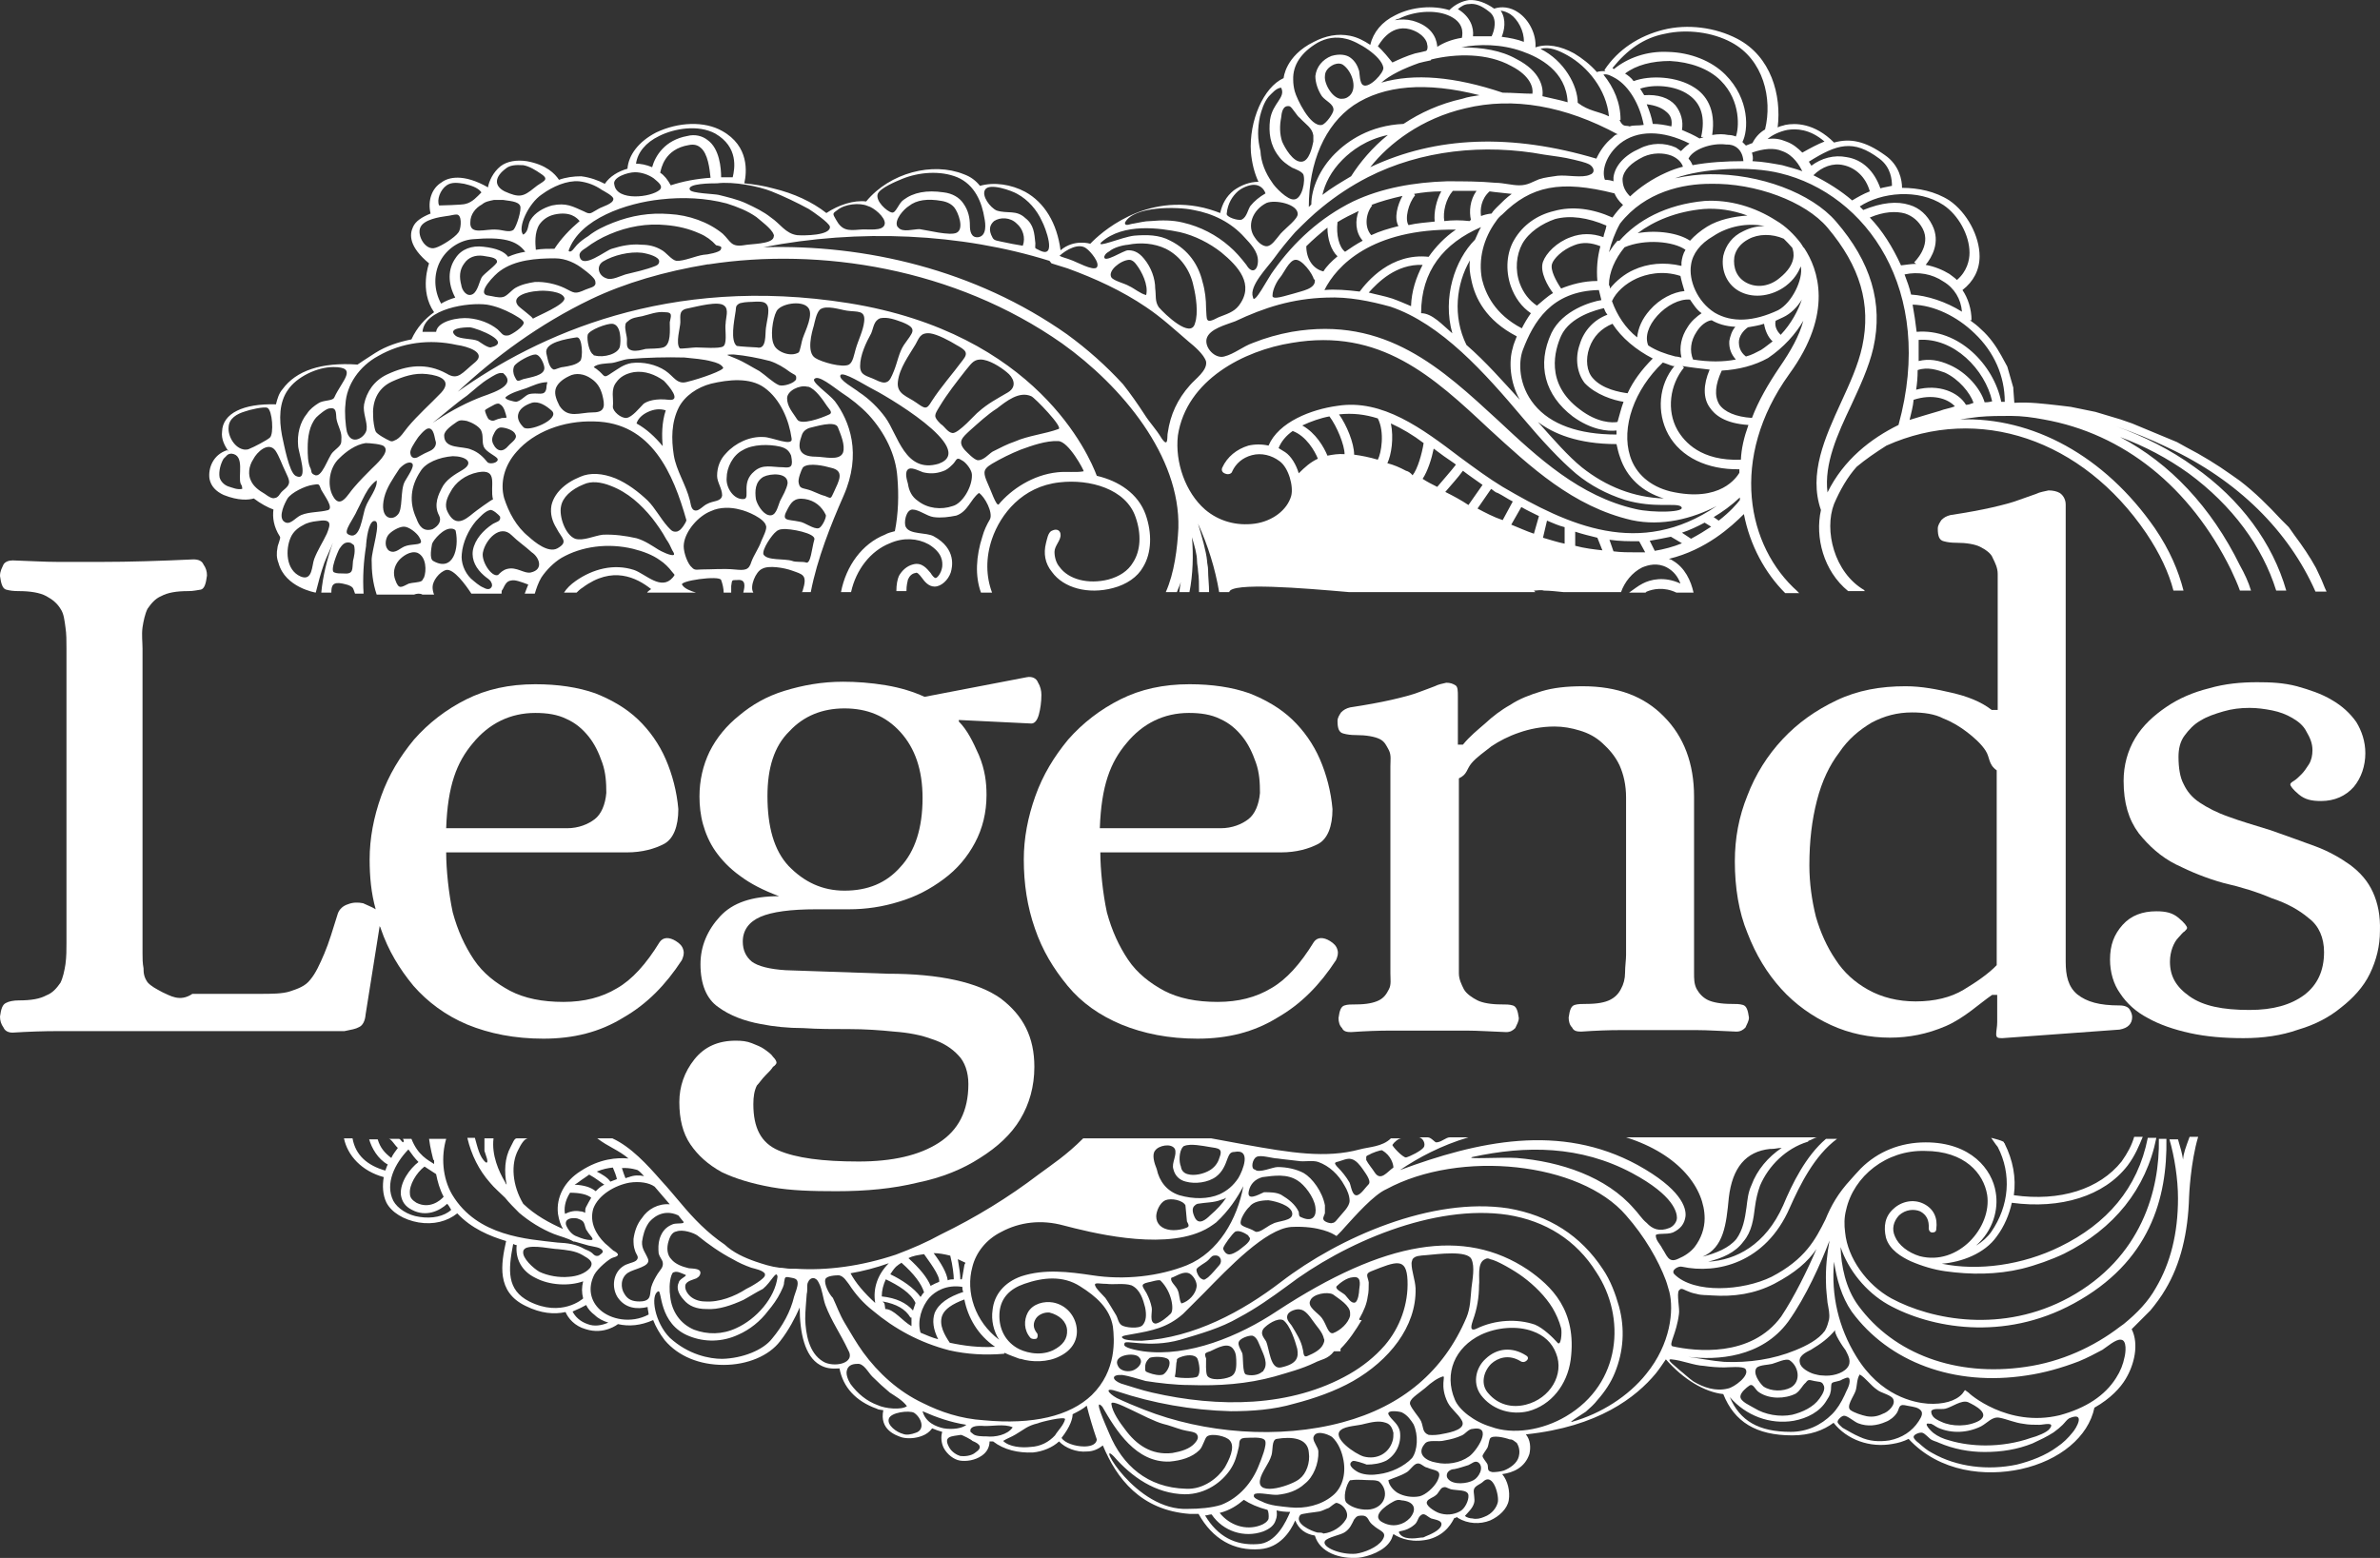 <?xml version="1.0" encoding="UTF-8" standalone="no"?>
<!-- Generator: Adobe Illustrator 18.1.1, SVG Export Plug-In . SVG Version: 6.00 Build 0)  -->

<svg
   xmlns:ns="&amp;ns_sfw;"
   xmlns:dc="http://purl.org/dc/elements/1.1/"
   xmlns:cc="http://creativecommons.org/ns#"
   xmlns:rdf="http://www.w3.org/1999/02/22-rdf-syntax-ns#"
   xmlns:svg="http://www.w3.org/2000/svg"
   xmlns="http://www.w3.org/2000/svg"
   xmlns:sodipodi="http://sodipodi.sourceforge.net/DTD/sodipodi-0.dtd"
   xmlns:inkscape="http://www.inkscape.org/namespaces/inkscape"
   version="1.1"
   id="Layer_1"
   x="0px"
   y="0px"
   viewBox="0 -136 472.613 309.453"
   enable-background="new 0 -136 840 590"
   xml:space="preserve"
   inkscape:version="0.91 r13725"
   sodipodi:docname="logo.svg"
   width="472.613"
   height="309.453"><rect x="0" y="-136" width="472.613" height="309.453" fill="#333333" stroke="none"/><defs
     id="defs3446" /><sodipodi:namedview
     pagecolor="#000000"
     bordercolor="#666666"
     borderopacity="1"
     objecttolerance="10"
     gridtolerance="10"
     guidetolerance="10"
     inkscape:pageopacity="1"
     inkscape:pageshadow="2"
     inkscape:window-width="1920"
     inkscape:window-height="1014"
     id="namedview3444"
     showgrid="false"
     fit-margin-top="0"
     fit-margin-left="0"
     fit-margin-right="0"
     fit-margin-bottom="0"
     inkscape:zoom="1.3983051"
     inkscape:cx="236.2"
     inkscape:cy="72.696317"
     inkscape:window-x="0"
     inkscape:window-y="0"
     inkscape:window-maximized="1"
     inkscape:current-layer="Layer_1" /><path
     d="M 86.8,-21.889"
     id="path3422"
     inkscape:connector-curvature="0"
     style="fill:#ffffff" /><g
     id="g3424"
     transform="translate(-183.8,-140.189)"><path
       d="m 617.3,234.5 c -0.2,-1.3 -0.5,-2.3 -1,-4 l -1.7,0 c 1,3.4 1.7,7.9 1.7,11.7 0,7 -1.5,12.9 -4.4,17.8 -1.5,2.7 -3.7,5 -6.4,7.2 l -0.7,0.5 c -5.2,4 -11.7,7 -18.8,8 -13.7,2 -26.1,-2.5 -33.2,-12.2 -2.5,-3.4 -3.4,-7.9 -3.5,-11.6 1.5,4.5 5,8.9 9.4,11.4 8.4,4.7 23,7.4 36.9,-0.2 15.1,-8.2 18.6,-20.9 18.4,-32.7 l -1.5,0 c 0.2,10.1 -3.4,23.6 -17.8,31.5 -13.2,7.2 -27.3,4.5 -35.3,0.2 -4.9,-2.7 -8.7,-8 -9.2,-13.1 -0.2,-1.5 -0.2,-3 0.2,-4.5 1.5,-6.7 8,-11.9 15.6,-11.7 8,0 11.7,4.5 12.4,8.7 1,6.4 -5.7,14.2 -13.4,12.2 -2.3,-0.7 -4.2,-2.2 -4.9,-3.9 -0.7,-1.5 -0.3,-3 0.8,-4.2 1.3,-1.2 3,-1.3 4.2,-0.8 1.3,0.7 1.8,1.8 1.7,3.4 0,0.3 0.2,0.8 0.7,0.8 0.5,0 0.8,-0.2 0.8,-0.7 0.3,-2.2 -0.5,-4 -2.5,-5 -2,-1 -4.4,-0.5 -6,1 -1.7,1.5 -2,3.5 -1.5,5.7 0.7,2.5 3.2,3.9 4.9,4.7 2.3,1 4.7,1.7 6.9,2 5,0.7 10.2,0.7 15.2,-0.5 2.8,-0.7 5.9,-1.8 8.4,-3 9.9,-4.9 16.3,-12.9 18.3,-23 l -1.7,0 c -2,10.1 -8.2,17.1 -17.4,21.6 -7.5,3.7 -16.3,4.9 -23.5,3.4 3.9,-0.3 8.5,-2 10.9,-5.4 1.5,-2 2.5,-4.4 3,-6.7 9.7,1.3 18.3,-1.3 23,-7.4 1.5,-2 2.3,-4 3,-5.7 l -1.7,0 c -0.5,1.7 -1.3,3.2 -2.5,4.9 -4.4,5.5 -12.2,8 -21.4,6.7 0.5,-3.5 -0.2,-7 -1.8,-10.2 0,-0.2 -0.2,-0.2 -0.2,-0.2 0.5,-0.3 -2.5,-1 -2.5,-1 0.5,0.7 0.8,1.2 1.3,1.8 2.8,5.4 2.3,11.7 -1.3,16.9 -0.7,1 -1.8,2 -3,2.7 3.4,-3 4.5,-7.2 3.9,-10.6 -0.7,-4.5 -4.9,-9.9 -13.9,-9.9 -5,0 -9.5,1.8 -12.9,5.2 -0.5,0.5 -2,2.2 -2,2.2 -2.5,2.7 -3.9,5.2 -5,7.9 -2,4 -4,7.9 -10.7,11.4 -5.7,2.8 -15.4,3.4 -19.3,-0.5 -0.8,-0.8 0.8,-1.7 1.5,-1.5 l 0,0 c 6.9,1.5 16.6,-0.7 21.4,-11.7 2,-4.5 4.9,-10.4 9.4,-13.7 l -2.2,0 c -4,3.4 -6.7,8.9 -8.5,13.2 -3.5,7.9 -9.4,10.9 -14.9,11.2 2.8,-0.7 5.4,-1.8 7,-4 1.7,-2 2,-4.5 2.3,-6.9 0.2,-1.5 0.5,-2.8 1,-4.2 1.7,-4 5.2,-7.4 9.4,-8.7 0,0 0.2,0 0.2,-0.2 0.7,-0.2 1.3,-0.7 1.8,-0.7 l -6.2,0 c -3,0 -6.2,0 -9.2,0 l -22.6,0 c 10.7,3.4 15.6,10.2 15.6,16.1 0,2 -0.7,4 -2,5.7 -0.8,1 -2,1.8 -3.2,2.3 -2,1 -2.3,-0.7 -3.2,-2 -0.5,-1 -1.2,-1.5 -1.3,-2.5 -0.2,-0.7 2.2,-0.2 3.4,-0.7 1.5,-0.7 2.3,-1.7 2.5,-3.2 0.2,-1.8 -1,-5.5 -9.5,-10.2 -15.4,-8.4 -31.8,-4.7 -47.2,1 3.7,-2.5 8.2,-4.9 13.6,-6.5 l -3.7,0 c -0.8,0 -1.7,1 -2.7,1 -0.3,0 -1,-1 -1.7,-1 l -1.8,0 c 0.8,0 1.5,1.3 1,2 -0.5,0.7 -2.7,1.8 -3.5,2 -0.7,0 -2.8,-2.3 -2.7,-2.5 0.3,-0.5 1.2,-1.3 1.8,-1.3 l -2.1,0 c -1.7,1.7 -4.4,1.7 -6.2,2.2 -6.7,1.8 -13.6,0.7 -23,-1 l -6.5,-1.2 0,0 -11.4,0 c -1.7,0 -8.5,0 -8.5,0 -0.2,0 -0.2,0 -0.3,0 l -5.2,0 c -3.4,3.4 -6.2,5.2 -8.9,7.2 -5.9,4.5 -12.4,8.5 -19.4,11.9 -2.7,1.5 -5.7,2.8 -8.9,4 -6.9,2.3 -13.7,3.2 -19.9,2.8 -0.3,0 -0.7,0 -1,0 -0.7,0 -1.5,-0.2 -2.2,-0.2 -1.7,-0.2 -3.2,-0.7 -4.7,-1.2 -2.3,-0.8 -4.5,-1.8 -6.2,-3.4 -3.4,-2.3 -6.2,-5.2 -8.7,-8.2 -1.3,-1.5 -2.5,-3 -3.9,-4.5 -2.8,-3.2 -6,-6.7 -9.7,-8.4 l -3,0 c 2.2,1.7 4.2,2.3 6.2,4 -2.2,-0.2 -5.7,0 -9.5,2.5 -3.2,2 -4.9,5.2 -4.5,8.5 0.2,1.2 0.5,2.2 1,3 -2.7,-1.2 -5.5,-2.7 -7.9,-5 -2.2,-3.7 -2.5,-7.9 -1,-10.7 0.5,-1 1.2,-2.3 2,-2.3 l -2.3,0 c -0.5,0 -0.8,1 -1.2,1.7 -1.2,2.2 -1.3,4.9 -0.8,7.5 -0.2,-0.2 -0.2,-0.3 -0.3,-0.5 -1.3,-2.2 -2.7,-5.4 -2.3,-8.7 l -1.8,0 c 0,1.7 0,1.7 0,2.5 0.2,0.7 1,2.5 0.3,2.3 -1.3,-1 -1.7,-3.2 -2.2,-4.9 l -1.5,0 c 0.8,3.4 2.3,6.4 4.5,8.9 0.8,1 2,2 3,3 0.8,1 1.8,2 2.8,3 2,1.7 4.4,3.2 6.9,4.2 1.3,0.5 2.7,0.8 3.9,1.5 0,0 0,0 0.2,0 1,0.3 1.8,0.5 2.8,0.8 0.7,0.2 2.7,0.3 2.8,1.2 0,0.3 -0.7,0.7 -0.8,0.8 -0.7,0.2 -1,-0.2 -1.3,-0.5 -0.3,-0.3 -1.2,-0.7 -1.5,-0.8 -1.7,-1 -3.4,-1.2 -5.4,-1.3 -6,-0.7 -15.9,-1.2 -20.9,-9.5 -2,-3.4 -2.2,-7.7 -1.2,-11.1 l -3.4,0 c 0.2,1.7 0.8,4 0.8,4 0,0.2 0.2,0.2 0.2,0.3 0,0.2 0,0.5 0,0.7 -1.2,-0.8 -3.2,-1.7 -4.5,-5 l -1.7,0 c 0,0 0.2,0.3 0.2,0.5 l -0.2,0.2 c -0.3,-0.2 -0.5,-0.7 -0.8,-0.7 l -2,0 c 0.5,0 1.2,1.3 1.8,1.8 -0.5,0.7 -1,1.3 -1.3,2 -1.3,-1 -2.2,-2 -2.7,-3.7 l -1.7,0 c 0.5,1.7 1.7,3.9 3.7,5 -0.2,0.3 -0.3,0.8 -0.5,1.2 -3.5,-1 -5.9,-3 -6.5,-6.4 l -1.7,0 c 0.7,3.4 3.5,6.5 7.9,7.7 -0.3,1.7 -0.2,3.5 0.5,5 1,2 3.5,3.5 6.4,4 3,0.5 5.7,-0.2 7.7,-1.8 2.8,3 6.4,4.5 9.7,5.5 -1,4.5 -2,10.1 3.9,12.9 3,1.5 5.7,1.7 7.9,1.2 0.5,1.2 1.8,2.8 4,3.4 3.7,1.2 6.4,-1 6.4,-1 2.2,0.5 4.5,0.3 7,-0.8 0.5,1.3 1.3,2.7 2.3,4 2.7,3.2 6.9,4.9 11.7,4.9 4.7,0 9,-1.8 11.2,-4.7 1.8,-2.3 3,-4.7 3.9,-6.7 0,5 1,9.7 4,11.4 1.2,0.7 2.3,0.8 3.9,0.7 0.7,3.7 3.2,6.5 7.4,8 0.3,0.2 0.7,0.2 1.3,0.3 -0.8,3.9 2.5,5 3.7,5.4 1.2,0.3 2.7,0.2 4,-0.3 0.8,-0.3 1.5,-0.8 2,-1.5 0.7,0.3 1.3,0.5 2,0.7 -0.3,1 -0.2,2.2 0.3,3.2 0.7,1.3 2,2.3 3.2,2.5 1.2,0.2 3,0 4.4,-1 1,-0.7 1.5,-1.7 1.5,-2.8 0.2,0 0.5,0 0.7,0 l 0,0 c 2.2,1.7 5,2.3 7.9,2.2 2,-0.2 3.9,-1 5.2,-2.2 1.2,1.3 3.5,2.2 5.5,2 1.3,0 2.3,-0.5 3.2,-1.2 2.7,6.5 7.5,12.9 17.3,13.6 0.5,0 1.2,0 1.7,0 2.8,5 7,7.4 12.2,7 3.9,-0.3 6,-3.4 7,-5.7 0.7,1.7 2,2.7 3.9,3 1,3.4 5,4.7 8.7,4.4 1.8,-0.2 5.2,-1.3 6.4,-3.5 0.2,-0.3 0.3,-0.8 0.5,-1.2 1.5,1 4,1.8 7.2,1 3.4,-1 4.5,-3.5 4.9,-4.2 0.2,0 0.3,0 0.5,-0.2 l 0.2,0.2 c 2,1.2 4.4,1.3 6.4,0.5 1.8,-0.8 3.4,-2.3 3.7,-4 0.3,-1.8 -0.2,-3.9 -1.3,-5.2 2.2,-0.3 4.5,-1.3 5.4,-4 0.3,-1.3 0.2,-2.8 -0.7,-3.9 14.4,-1.5 21.9,-7.4 25.8,-12.1 0.8,-1 1.3,-1.8 2,-2.8 3.5,4 7.7,6.5 11.4,6.9 2.2,5.5 6.5,8.2 13.7,8.2 3.5,0 6.2,-1 8.2,-2.5 2.7,3.4 7.2,5 11.7,4.2 1.2,-0.2 2.2,-0.5 3.2,-1 6.2,6.7 15.4,7.5 22.3,6 7.7,-1.7 13.4,-6.4 14.6,-12.2 l 0,0 c 3.2,-1.8 5.2,-4 6.2,-5.7 1.7,-2.8 2.7,-6.9 1.2,-9.9 l 0,0 3.7,-3.7 c 1,-1.2 2.2,-2.8 3,-4.2 3,-5 4.5,-11.2 4.7,-18.4 0,-0.2 0.3,-6.9 1.8,-11.9 l -1.7,0 c -0.8,2.2 -1.2,3.2 -1.3,4.5 z m -90.2,7.6 c 0.7,-6 3.4,-9.2 8.2,-9.7 0.2,0 0.2,0 0.3,0 0.7,0 1.3,-0.2 2,-0.2 -2.7,1.8 -4.9,4.4 -6,7.4 -0.7,1.5 -0.8,3 -1,4.5 -0.3,2.2 -0.7,4.4 -2,6.2 -1.5,1.8 -4,2.8 -6.7,3.5 4.2,-1.8 4.7,-6.4 5.2,-11.7 z m -259,-6.2 c 1.2,0.8 2,1.3 2.3,1.5 0.3,1.5 0.7,3 1.5,4.5 -0.7,0.8 -2.8,2.5 -5.4,1.2 -0.8,-0.5 -1.3,-1 -1.3,-1.8 -0.2,-1.7 1.3,-4.2 2.9,-5.4 z m -1,10 c -2.3,-0.3 -4.4,-1.7 -5.2,-3.2 -1.7,-3.4 0.3,-7.4 3,-10.2 0.7,1 1.3,1.8 2,2.5 -1.7,1.3 -3.7,4 -3.5,6.5 0.2,1.3 0.8,2.3 2.2,3 2.8,1.5 5.5,0.2 7,-1.2 0.3,0.3 0.5,0.7 0.8,1.2 -1.4,1.3 -3.8,1.8 -6.3,1.4 z m 71.1,11.9 c -0.5,4.2 -4.2,8.4 -8.2,10.2 -2.8,1.3 -5.7,1.3 -8.4,0.3 -2.8,-1.2 -4.4,-3.7 -4.7,-6.5 -0.2,-1.2 -0.2,-3 0.2,-4.2 0.2,-0.5 0.3,-0.7 0.5,-0.7 0.7,-0.3 1.5,0.2 2.3,0.5 0.5,0.2 -1.2,0.8 -1.3,1.5 -0.5,1 -0.2,2.2 1,3.5 1,1.2 2.5,1.8 4.4,1.8 2.5,0.2 5.2,-0.8 7.4,-1.8 1.3,-0.7 2.5,-1.5 3.9,-2.2 1.7,-1.4 2.7,-3.9 2.9,-2.4 z m -8.9,-3.5 c 1.2,0.7 2.3,1.2 3.7,1.7 0.7,0.2 2.3,0.5 2.7,1.2 l 0,0.2 c 0.2,0.7 -3,2.5 -3.7,2.8 -2.3,1.5 -5.4,2.7 -8.2,2.5 -1.3,0 -2.5,-0.5 -3.2,-1.3 -0.7,-0.8 -0.8,-1.5 -0.7,-2 0.3,-0.8 1.5,-1 2.2,-1.3 0.3,-0.2 0.5,-0.3 0.7,-0.7 0.5,-1.3 -1.3,-1.2 -2.2,-1.3 -1.3,-0.3 -2.7,-0.8 -3.5,-1.8 -0.8,-0.8 -1,-2.2 -0.5,-3.7 0.3,-1 0.8,-1.7 1.5,-1.8 1.3,-0.5 3.5,0.3 4.2,0.8 2.1,1.7 4.5,3.4 7,4.7 z m -18.9,-17.7 0,0 c 0.5,0.3 0.8,0.7 1.3,1.2 -1,-0.2 -2,-0.2 -3,0.2 -0.2,0 -0.5,0.2 -0.7,0.2 -0.2,-0.5 -0.5,-1.3 -0.7,-2 1.7,-0.1 3.1,0.4 3.1,0.4 z m -4.9,-0.5 c 0.3,0.7 0.7,1.7 0.8,2.3 -0.5,0.2 -0.8,0.3 -1.3,0.5 -0.5,-0.8 -1.7,-1.5 -2.7,-2 1.2,-0.5 2.2,-0.7 3.2,-0.8 z m -5.7,2.1 c 0.3,-0.2 0.7,-0.5 1,-0.7 1.3,0.7 2.5,1.7 3,2 -0.7,0.3 -1.2,0.8 -1.7,1.3 -1,-0.8 -2.3,-1.2 -4.2,-1.3 0.6,-0.3 1.1,-0.8 1.9,-1.3 z m -2.8,2.9 c 1.8,0 3.4,0.3 4.2,1 -0.3,0.5 -0.7,1.2 -1,1.8 -0.2,0.3 -0.2,0.8 -0.2,1.2 -0.3,-0.2 -0.7,-0.3 -1,-0.3 -1,-0.2 -2,0 -3,0.5 -0.2,-0.9 -0.1,-2.5 1,-4.2 z m 4.1,9.4 c -0.8,0 -1.8,-0.3 -2.7,-0.7 -1,-0.3 -1.8,-1.3 -2.2,-2.3 -0.3,-1.2 1,-1.5 2.2,-1.3 0.5,0.2 1,0.3 1.3,0.8 0.3,0.5 0.3,1.3 0.7,1.7 0.4,0.8 1.7,1.8 0.7,1.8 z m -12.9,1.6 c 1.5,-0.7 5.2,0.2 6.4,0.2 1.7,0.2 3.4,0.3 4.9,1.2 1.2,0.7 2.3,1.3 1.5,2.5 -1,1.2 -2.7,1.7 -4.2,1.8 -2,0.2 -4.2,-0.2 -5.9,-1 -1.2,-0.7 -3.4,-2.7 -3.2,-4 0,-0.3 0.2,-0.5 0.5,-0.7 z m 0.7,10.6 c -4.5,-2.3 -4.2,-6.2 -3.2,-11.4 0.2,0 0.3,0.2 0.7,0.2 -0.3,2.7 1,5.2 3.7,6.5 2.8,1.5 6.7,1.7 9.5,0.7 -0.3,1.2 -0.3,2.2 0,3.4 l 0,0 c -0.1,0.1 -4.3,3.8 -10.7,0.6 z m 11.6,4.5 c -1.5,-0.5 -2.5,-1.5 -3,-2.5 1.2,-0.5 2.2,-1 2.7,-1.3 0.3,0.7 1,1.5 1.7,2 0.7,0.7 1.7,1.2 2.7,1.5 -1.4,0.6 -2.8,0.8 -4.1,0.3 z m 2.5,-2.8 c -2,-1.8 -2.5,-4.4 -1.2,-7 0.7,-1.3 3,-3.2 3.7,-3.4 0.7,-0.2 1.7,-0.5 0.3,-1.3 -0.2,0 -0.8,-0.7 -1.8,-1.5 l -0.2,-0.2 c -1.5,-1.5 -3,-3.9 -2.2,-6.7 1,-2.8 4.4,-4.7 7.2,-5.2 2,-0.3 3.9,0 5,0.8 1,1.2 2,2.3 3,3.5 -2.3,-0.2 -4.4,1 -5.5,2.7 -1,1.2 -1.5,2.7 -1.7,4.2 0,0.8 0,1.5 0.3,2.3 0.2,0.8 1,1.3 0.2,2 -0.7,0.5 -1.8,0.5 -2.7,1.2 -1.8,1.3 -2.2,4 -1,6 1.5,2.3 3.9,2.5 6,2 0,0.5 0.2,1 0.2,1.5 -3.6,1.9 -7.6,0.9 -9.6,-0.9 z m 9.5,-2.2 c -0.3,0.3 -0.8,0.5 -1.7,0.5 -1.3,0 -2.3,-0.3 -3,-1.5 -0.8,-1.2 -0.8,-3.2 0.7,-4.2 1.2,-0.8 4.5,-1.2 4,-2.7 -0.5,-1.3 -1.3,-2 -1.2,-3.5 0.2,-1.3 0.5,-2.5 1.3,-3.7 0.5,-0.7 2.7,-3 5.9,-1.5 l 0.8,1 c 0.2,0.2 0.3,0.3 0.2,0.5 -0.7,0.2 -1.5,0 -2.2,0.3 -1.2,0.5 -2,1.3 -2.5,2.8 -0.3,1 -0.3,2 -0.2,3 0.2,0.7 0.7,1.2 0.8,1.7 0.2,1 -0.5,1.5 -1,2.3 -0.5,0.8 -1,1.7 -1.3,2.7 -0.2,0.9 -0.1,1.8 -0.6,2.3 z m 29,-0.5 c -0.7,3 -2.3,5.9 -4.4,8.4 -1.8,2.3 -5.9,3.9 -9.9,4 -2.5,0 -6.7,-0.8 -10.4,-4.2 -3,-3 -3.9,-8.5 -2.3,-9.2 0.8,-0.5 0,6.5 6.2,8.9 3,1.2 6.5,1.2 9.7,-0.3 2.3,-1 4.4,-2.7 5.9,-4.7 1,-1.2 1.8,-2.3 2.5,-3.7 0.3,-0.7 0.7,-1.3 0.7,-2 0.2,-0.8 0,-1.2 1,-1 1,0.2 1.7,0.2 1.7,1.2 0,0.7 -0.4,1.7 -0.7,2.6 z m 205.6,-11.1 c -0.5,2.7 -0.8,5.5 -0.7,8.4 0,1.3 0.2,2.7 0.3,3.9 0.2,1.2 0.5,2.3 0.3,3.4 -0.2,0.7 -0.3,1.3 -0.8,2.2 -1.3,1.8 -3.7,3 -5.9,3.9 -4.4,1.8 -9.2,2.5 -14.1,2.3 -2.5,-0.2 -4.9,-0.7 -7.2,-1 5.7,0.7 14.6,0.2 19.9,-7 3.5,-4.9 6.5,-11.6 8.2,-16.1 z m 3.2,21.8 c 0.5,1 1.3,2.3 0.3,3.5 -1,1.2 -3.2,1.7 -4.9,1.5 -0.7,0 -1.2,-0.2 -1.7,-0.3 -1,-0.3 -2.7,-1.2 -2.8,-2.3 -0.3,-1.3 1.2,-2 2.2,-2.5 2,-1.2 3.5,-2.3 4.9,-4 -0.6,0.4 1.6,3.6 2,4.1 z m -17.1,8.4 c 2,1.3 5,1.3 7.2,0.2 1,-0.7 1.2,-1.5 2,-2.2 0.5,-0.7 0.7,-0.5 1.7,-0.3 0.8,0.2 1.5,0 1.8,0.8 0.5,0.8 -0.3,2 -0.8,2.7 -1.2,1.7 -3.4,2.7 -5.4,3.2 -2.5,0.5 -5.4,0 -7.5,-1.3 -0.8,-0.5 -2.8,-1.3 -2.8,-2.3 0,-0.8 1.2,-1.8 1.8,-2.2 0.8,-0.5 1.1,0.9 2,1.4 z m -0.5,-5 c 0.7,-0.5 2.2,-0.5 3,-0.7 0.8,-0.2 2.8,-1.2 3.5,-0.7 1.8,1.2 2.3,4.2 0.2,5.4 -1.5,0.8 -3.9,0.8 -5.4,-0.2 -0.8,-0.7 -2.3,-2.8 -1.3,-3.8 z m -15.5,-10.6 c 0.2,-1 -0.5,-4 0,-4.7 0.2,-0.2 0.3,-0.3 0.5,-0.3 0.5,0 1.3,0.7 3,1 1,0.3 2,0.2 3,0.3 4.4,0.3 8.5,-0.3 12.4,-2.3 4.2,-2.2 6.7,-4.4 8.4,-6.9 -1.8,4.2 -4.4,9.5 -7,13.4 -6,8.2 -17.1,6.9 -21.6,5.9 -0.8,-0.4 0.8,-2.4 1.3,-6.4 z m -41,-31.2 c 10.6,-2.3 21.4,-2.3 31.7,3.2 8.4,4.5 8.9,7.9 8.9,8.9 0,0.8 -0.7,1.7 -1.5,2 -2,0.8 -3.4,0.2 -4.5,-1 -1,-0.8 -1.7,-2 -2.5,-2.8 -5.5,-6.4 -14.7,-9.4 -23.3,-10.1 -2.9,-0.2 -10.5,0.3 -8.8,-0.2 z m -21.1,0 c 0,-0.2 0.2,-0.3 0.7,-0.5 0.2,-0.2 2.3,-1 2.5,-0.8 1.7,1 2.2,2.7 2.2,3.4 -1.2,0.8 -2.5,2.8 -3.7,1 -0.5,-0.8 -1.3,-1.7 -1.7,-2.5 0,-0.4 0,-0.6 0,-0.6 z m -6.2,1.2 c 0.2,-0.2 0.3,-0.2 0.7,-0.3 0.7,-0.2 1.8,-0.7 2.5,-0.5 1,0.2 1.8,1.3 2.3,2 0.3,0.5 1.8,2.3 1.2,3 -0.7,0.7 -1.5,2 -2.3,2.2 -1,0.2 -1.2,-1.8 -1.5,-2.5 -0.7,-1.2 -1.5,-2.2 -2.5,-3.2 -0.2,-0.2 -0.4,-0.5 -0.4,-0.7 z M 433.3,234 c 0.8,-0.5 3.2,0.3 4.2,0.3 1.3,0.2 2.7,0.3 4.2,0.5 1,0.2 2.8,-0.2 3.9,0.2 2.2,0.8 4,2.5 5.2,4.7 0.5,0.8 1,2 1,3 0,1.2 -1.5,2.5 -2.2,3.4 -0.3,0.3 -0.7,1 -1.2,1 -0.3,0.2 -1.7,-0.2 -1.8,-0.7 -0.2,-0.3 0.3,-1 0.3,-1.3 0,-0.5 0,-1 0,-1.5 -0.5,-2.7 -2.5,-5.4 -4.2,-6.4 -1.5,-0.8 -3.4,-1.2 -5.2,-1.2 -1,0 -3.7,1.3 -4.5,0.5 -0.9,-0.1 -0.5,-2.1 0.3,-2.5 z m -1.5,6.7 c 0.3,-1.3 1.2,-2.3 2.7,-2.7 2.3,-0.3 4.9,-0.7 7,0.7 1.3,0.8 3.2,3.2 3.5,5.2 0.3,1.8 -0.5,3 -2.5,2.2 -0.8,-0.3 -0.7,-0.3 -0.8,-1.2 -0.7,-1.5 -2,-2.5 -3.5,-3.4 -1,-0.5 -2.2,-0.5 -3.4,-0.5 -1.3,0.6 -3.5,1.8 -3,-0.3 z m 3.9,1.9 c 1.5,0.2 4.4,1 4.7,2.5 0.3,1.7 -2.8,1.5 -3.9,2.2 -0.8,0.3 -1.8,1.2 -2.7,1.5 -0.7,0.2 -0.7,0 -1.3,-0.3 -0.5,-0.3 -2.2,-0.7 -2.3,-1.2 l 0,0 c -0.3,-0.8 1,-2.8 1.7,-3.4 0.7,-1 2.3,-1.3 3.8,-1.3 z m -3.7,7.5 c 0.2,0.8 -1.7,2 -2.3,2.5 -1.3,0.8 -2.3,1.3 -3,-0.3 l 0,-0.2 c 0.2,-0.7 1.8,-2.8 2.3,-3.2 0.7,-0.5 2,0.2 2.7,0.7 -0.1,0 0.1,0.2 0.3,0.5 z M 418.7,232 c 0.2,-0.2 0.2,-0.2 0.3,-0.2 1.2,-0.5 3.7,0 4.9,0.2 2,0.3 2.8,0.3 2,2.3 -0.3,1 -1,1.8 -1.8,2.3 -1.3,0.8 -3.2,1.2 -4.5,0.8 -0.7,-0.2 -1.2,-0.7 -1.3,-1.5 -0.4,-0.9 -0.4,-3 0.4,-3.9 z m -5.5,0.7 c 0.7,-1 3.2,-1.5 3.9,-0.3 0.5,1.2 -0.7,2.8 -0.3,4 0.3,1.3 1.2,2.2 2.5,2.5 1.8,0.5 4.4,0.2 6,-1 1.3,-1 1.8,-2.3 2.3,-3.7 0.3,-0.7 0.5,-1.2 1.3,-1.2 3.5,-0.7 1.7,3.7 0.8,5.2 -1,1.5 -2.2,2.5 -3.7,3.2 -2.3,1 -5.2,1 -8,0.2 -2.5,-0.8 -4,-2.8 -4.5,-5.2 -0.5,-1.2 -1,-2.9 -0.3,-3.7 z m 14.1,9.4 c -0.8,1.2 -1.8,2.3 -3.2,3.5 -0.8,0.8 -2.2,2 -3,0.5 -0.5,-1 -0.7,-2 0,-2.5 0.2,-0.2 0.3,-0.2 0.5,-0.3 1.7,-0.3 3.2,-0.2 4.7,-0.8 0.5,-0.1 0.8,-0.3 1,-0.4 z m -8.6,6.2 c -0.8,0.2 -1.7,0.3 -2.5,0.2 -1.7,-0.2 -2.8,-1.2 -2.8,-2.7 0,-1 0.7,-2.7 1.8,-3.2 1.2,-0.5 3.5,0 4,1 0,0.2 0.2,2 0.3,3.2 0.6,1.1 0.4,1.1 -0.8,1.5 z m -41.8,7.5 c 0.7,-2.8 2.7,-5.4 5.7,-6.9 3.7,-2 8,-2.5 12.4,-1.3 5,1.3 18.9,4.9 27.3,1.2 l 0,0 0,0 c 1.2,-0.5 2.2,-1.2 3,-1.8 2.5,-2.3 4.2,-4.9 5.4,-7.2 -1.2,6.5 -4.9,13.1 -11.2,15.7 -5.5,2.2 -12.4,3 -18.8,2 -4.7,-0.7 -9.5,-1.3 -14.1,0.2 -3.4,1.2 -5.4,3.7 -5.7,6.7 -0.3,2 0.2,4.2 1.3,5.9 -4.8,-3.6 -6.7,-9.5 -5.3,-14.5 z m 35.6,8.1 c -0.2,-1 -0.5,-1.8 -1,-2.8 -0.7,-1.3 -1.5,-1.8 0.3,-2.2 0.3,0 2.3,-0.7 2.5,-0.3 2.2,2.2 2.7,5.7 2,6.5 -0.7,0.7 -2,1.8 -3,2 -1.4,-0.1 -0.6,-2.4 -0.8,-3.2 z m 7.6,15.4 c 5.7,0.2 11.4,-0.2 16.8,-1.7 2.7,-0.8 5.4,-1.5 7.9,-2.7 1.3,-0.7 2.7,-0.7 3.9,-2.3 l 1.3,0 0,-0.5 c 1.7,-1.7 3,-3.7 4.2,-5.7 l -0.3,0 c 0,0 -0.2,0 -0.2,-0.2 1,-1.8 1.5,-3 1.7,-4.5 0.2,-0.8 0.2,-1.8 0.2,-2.8 -0.2,-1.2 -0.8,-1.7 0.5,-2.2 5,-2 7,-2.8 7.2,1.8 0.2,4.7 -1.5,9.4 -4.5,12.9 -2,2.3 -4.4,4.2 -7,5.7 -11.7,6.7 -26.1,6.7 -39.2,3.7 -2.2,-0.5 -4.2,-1.2 -6.2,-1.8 -1.8,-0.7 -2,-1.8 0.2,-1.7 1.5,0.2 3.2,0.8 4.7,1.2 2.6,0.4 5.8,0.8 8.8,0.8 z m -8.9,-3.5 c 0,-0.7 0.2,-1.2 0.7,-1.7 l 0.2,-0.2 c 0.8,-0.3 3,-0.3 3.7,0.3 0.7,0.8 -0.2,2.5 -1,3 -0.7,0.3 -2,0 -2.8,-0.3 -0.8,-0.3 -0.8,-0.3 -0.8,-1.1 z m 5.9,1.8 c 0.2,-0.8 0.2,-1.8 0.3,-2.7 0.2,-0.5 0,-0.7 0.2,-0.8 0,0 0.2,-0.2 0.5,-0.3 1.2,-0.5 3,-0.7 3.5,0.3 0.3,0.8 0.7,2.8 0,3.5 -0.5,0.5 -4.7,0.3 -4.5,0 z m 6,-4.5 c 0.2,-0.2 0.3,-0.3 1,-0.5 1.5,-0.7 3.7,-2 4.7,-0.3 0.5,0.7 0.5,1.8 0.5,2.7 0,1.2 -0.2,2.3 -1.3,2.7 -1.2,0.5 -3.9,0.8 -4.5,-0.3 -0.3,-0.7 -0.2,-2.5 -0.2,-3.4 -0.2,-0.4 -0.2,-0.8 -0.2,-0.9 z m 28.8,-8.1 c 0,0.2 0,0.3 0,0.5 -0.3,1.5 -2,3 -3.4,3.5 -1,0.2 -1.3,-1.8 -2.2,-3 -0.7,-1 -3,-2.2 -2.3,-3.5 0.5,-1.3 3.4,-1.8 4.5,-1.2 1.2,0.9 3.4,2.2 3.4,3.7 z m -2.7,-5.3 c 0.7,-0.7 2,-1.7 3.2,-1.8 1.7,-0.3 1.5,1.2 1.3,2.5 0,0.5 -0.2,2.2 -0.8,2.5 -0.8,0.3 -1.5,-1 -2,-1.5 -0.7,-0.6 -2,-1.1 -1.7,-1.7 z m -4.8,6.7 c 0.8,1.2 2,2.3 2.3,3.7 0.2,0.3 0,0.8 -0.2,1.2 -0.5,1 -1.8,1.7 -3,2.2 -1,0.5 -0.8,-0.8 -1,-1.3 -0.3,-1.7 -1.3,-3.2 -2.2,-4.7 -0.5,-0.7 -1.2,-1.3 -0.8,-2.2 0.3,-0.7 1.8,-1.2 2.5,-1 1,0.1 1.9,1.4 2.4,2.1 z m -3,5.7 c 0.3,1.7 0,3 -3.2,3.7 -2.2,0.5 -2.3,-3.7 -3,-5.2 -0.5,-0.8 -1.2,-1.5 -0.5,-2.5 0.7,-0.8 2.7,-2.2 3.9,-1.7 1.4,1 2.4,4.2 2.8,5.7 z m -6.7,4.3 c 0,0.2 -0.2,0.2 -0.3,0.3 -0.8,0.7 -2.3,0.8 -3.2,0.5 -0.7,-0.3 -0.5,-3.4 -0.7,-4.2 -0.2,-0.5 -1,-1.7 -0.7,-2.3 0.3,-0.7 2,-1.3 2.7,-1.2 1,0.3 1.3,1.7 1.7,2.5 0.5,1.2 1.5,3.1 0.5,4.4 z m 29.4,-21.3 c 0,-0.3 0.2,-0.7 0.2,-0.8 0.5,-0.7 1.5,-0.7 2.7,-0.8 2.3,-0.2 8.2,-1 9,0.8 0.7,1.5 0.2,4 0,5.7 -0.2,2 -0.2,4 -1,5.9 -4.5,10.6 -12.7,17.6 -24.6,20.8 -12.6,3.4 -27.5,2.2 -39.4,-2.5 -1.8,-0.7 -3.7,-1.5 -5.4,-2.3 -1.8,-1 -2.7,-2.3 0.2,-1.3 6.9,2.3 14.6,3.7 22.4,3.9 4.2,0 8.5,-0.3 12.6,-1.5 3.9,-1 8.2,-2.5 11.7,-4.5 7,-4 12.6,-10.7 12.4,-18.4 -0.1,-1.8 -0.8,-3.4 -0.8,-5 z m 14.6,-0.8 c 0.3,-0.2 0.7,-0.2 1,0 1.3,0.2 4.9,2.3 6.5,3.5 2.3,1.7 4.5,3.9 5.9,6.2 0.7,1.2 1.3,2.5 1.7,4 0.2,0.8 0,3.9 -0.8,2.8 -0.7,-0.8 -2.7,-2.8 -4.4,-3.5 -3.5,-1.2 -7.9,-1 -11.6,0.8 -1.5,0.7 -1,-0.8 -0.7,-1.7 0.8,-2.2 1.2,-4.5 1.2,-6.9 0.2,-1.3 -0.5,-4.5 1.2,-5.2 z m -3.2,39.2 c -1.8,1.3 -4.4,1.7 -6.5,1.2 -2,-0.3 -4,-1.7 -2.3,-3.7 0.7,-1 2.7,-0.3 4,-0.7 1.2,-0.2 2.3,-0.5 3.4,-1 0.7,-0.3 1.3,-1.3 2.2,-1.3 4.1,-0.7 0.7,4.5 -0.8,5.5 z m 0.9,4.7 c -1.2,0.7 -4,1 -5,-0.2 -0.5,-0.5 -0.3,-1.2 0,-1.5 0.3,-0.3 0.7,-0.5 1.2,-0.5 1,-0.2 1.8,-0.5 2.8,-0.8 0.7,-0.3 1.3,-1 2,-0.5 1.2,1 0,3 -1,3.5 z m -24.5,0 0.2,0 c 1.3,-0.2 2.7,0 3.9,0 0.5,0 1.2,0 1.7,0.3 2,1.8 1.3,5 -1.8,5.5 -1.5,0.2 -3.5,-0.2 -4.7,-1.3 -0.8,-0.8 -0.1,-3.7 0.7,-4.5 z m -1.8,-10 c 1,-0.8 3.4,-0.8 4.7,-1.2 1.3,-0.3 2.8,-0.7 4.2,-0.2 1,0.3 1.3,1.2 1.5,2 0,0.5 0,1.2 -0.2,1.7 -0.7,2.3 -3,3.7 -5.7,3 -1.7,-0.5 -6.5,-3.8 -4.5,-5.3 z m 7.5,8.8 c -1.2,0.2 -2.7,0.2 -3.9,-0.3 -0.5,-0.2 -2.7,-1.5 -1.3,-2.3 0.3,-0.2 2.3,0.5 2.8,0.7 1.3,0 2.7,-0.2 3.9,-0.8 2,-1.2 3,-3.5 2.7,-5.7 -0.3,-1.7 -1.7,-2.3 -2.3,-3.5 -0.3,-1 2.7,-0.5 2.8,-0.3 1,0.5 1.7,1.5 2.2,2.3 1,2.2 0.8,5.2 -0.3,6.7 -1.6,1.7 -4.2,2.9 -6.6,3.2 z m 5.4,-0.3 c 0.7,-0.3 1.5,-1.7 2.2,-1.8 0.7,-0.2 1.3,0.7 2,0.8 1.5,0.7 3.2,0.3 2,2.7 -0.7,1.3 -2.3,2.7 -3.5,3 -1.5,0.3 -3.2,0 -4.4,-0.7 -0.8,-0.5 -1.7,-1.5 -1.8,-2.5 1.1,-0.5 2.3,-0.8 3.5,-1.5 z m 7.3,-7.7 c -0.8,0.2 -2,0.3 -2.8,0.2 -1.3,-0.5 -1,-1.5 -1.5,-2.7 -0.5,-1 -1.8,-2.3 -2.2,-3.4 -0.2,-1 1.3,-1.8 3,-3.2 1.3,-1.2 2.5,-2 3.5,-2.3 0.7,-0.2 -0.7,1.8 1,5.2 0.7,1.3 2,2.2 2.7,3.4 1.2,1.8 -2,2.5 -3.7,2.8 z m -28.4,8.9 c -1.3,1.2 -8.5,3.7 -7.9,0.3 0.3,-1.7 1.8,-3.2 2.3,-5 0.3,-1 0,-3 1,-3.2 3,-0.5 6.2,-0.2 6.4,2.7 0.3,2 -0.5,4.2 -1.8,5.2 z m -20.8,-7.1 c -1,1.2 -2.8,1.7 -4.5,2 -4.2,0.5 -7.2,-1.7 -9.4,-4.7 -1,-1.3 -2.5,-3.4 -2.7,-5 -0.3,-1.5 7,3 10.2,3.9 1.3,0.3 2.5,0.8 3.9,1.2 1,0.3 2.3,0.3 2.8,0.8 0.4,0.5 0.4,1 -0.3,1.8 z M 409,276.3 c -1,0.5 -2.7,0.3 -3.2,-0.8 -1.2,-2.2 3.4,-2.8 4.2,-1.7 0.9,0.9 0,2 -1,2.5 z m -2.5,-8.9 c -0.7,-0.5 -0.7,-1.5 -1.2,-2.2 -0.5,-0.8 -1.3,-2.2 -2,-3.2 -0.7,-0.8 -1.2,-1.2 -1.8,-2 -0.8,-1.3 0.3,-0.8 2,-0.8 1.5,0.2 3.5,-0.2 5,0.3 1.7,0.8 2.3,2.8 2.7,4.4 0.3,1.5 0.2,2.7 -0.5,3.5 -0.7,0.8 -3.5,0.5 -4.2,0 l 0,0 z m 9.9,-9.4 0,0 c 1,-0.3 2.5,-1.5 3.7,-0.8 0.8,0.5 1.5,1.8 1.3,2.7 -0.2,1.3 -1.5,2.8 -3,3.2 -0.5,-0.8 -0.3,-1.8 -0.8,-2.8 -0.4,-0.8 -1.5,-1.6 -1.2,-2.3 z m 5,-1.7 0,0 c 0.2,-0.5 1.8,-1.3 2.2,-1.7 0.3,-0.2 0.8,-1 1.2,-1 1.3,-0.3 1.8,1 1.2,1.8 -0.7,0.8 -1.5,1.8 -2.3,2.5 -0.5,0.3 -0.7,0.7 -1.3,0.3 -0.5,-0.2 -1.1,-1.4 -1,-1.9 z m -40,15.4 c -3.2,0.2 -6.2,-0.2 -9,-0.8 -1,-1.5 -2.2,-3.5 -1.5,-5.4 0.5,-1.3 2,-2.3 4.4,-3.2 0.7,3.6 2.7,7.1 6.1,9.4 z M 375.5,255 c 0,0.2 -0.2,0.3 -0.2,0.5 -0.2,1 -0.3,2 -0.5,2.8 -0.2,0 -0.2,0 -0.3,0 0,-1 -0.2,-2.2 -0.5,-4 0.5,0.2 1,0.5 1.5,0.7 z m -0.6,4.8 c 0,0.3 0,0.7 0.2,1 -3,1 -4.9,2.3 -5.7,4.2 -0.5,1.5 -0.3,3.2 0.7,5.2 -1.2,-0.3 -2.3,-0.8 -3.5,-1.3 -0.7,-2.3 0.2,-5.2 1.8,-7 1.1,-1.2 3.3,-2.6 6.5,-2.1 z m -2.4,-6.2 c 0.5,2 0.7,3.9 0.7,4.7 -0.3,0 -0.8,0 -1.2,0.2 -0.2,-1.5 -1.3,-3.4 -2.8,-5.4 1,0 2.1,0.2 3.3,0.5 z m -5.2,-0.3 c 0.8,1.2 3.2,4.2 3,5.5 -0.5,0.2 -1.2,0.5 -1.7,0.8 -0.7,-1.7 -2.2,-3.5 -4.4,-5.5 0.9,-0.5 1.9,-0.6 3.1,-0.8 z m -5.2,2.2 c 0.2,-0.2 0.5,-0.3 0.7,-0.5 2.5,2.2 4,4.2 4.5,5.9 l -0.2,0.2 c -0.2,0.2 -0.3,0.5 -0.5,0.7 -1.3,-1.8 -3.7,-3.4 -6,-4.5 0.5,-0.8 1,-1.5 1.5,-1.8 z m -3,7.2 c 2.7,0.5 4.5,1.5 5.5,3.2 l 0.2,0 c 0,1.7 0,1.2 0,1.7 -1.8,-1 -3.5,-3.4 -5.2,-3.4 l 0,0 c -0.2,-1.8 -0.3,-1 -0.5,-1.5 z m -0.2,-1 c 0,-1.2 0.3,-2.3 0.8,-3.4 2.5,1.2 5,2.7 5.9,4.7 -0.2,0.5 -0.3,1 -0.5,1.5 -1.3,-1.5 -3.3,-2.5 -6.2,-2.8 z m 1.4,-6.6 c -2.2,2.2 -3.2,5 -2.7,7.9 -2.2,-2 -3.9,-4 -4.9,-5.9 2.4,-0.4 5.1,-1.1 7.6,-2 z m -12.6,3.2 c 0.2,-0.7 2,-0.8 2.7,-0.8 1,0.2 1.5,1.2 2,1.8 1.3,2 2.8,3.7 4.7,5.2 4.4,3.7 9.4,6.4 15.2,7.9 3.5,0.8 7.2,1 10.7,0.7 0.2,0 0.2,0 0.3,-0.2 1,0.5 2,0.8 3,1.2 l 0.2,0 c 2.2,0.7 5.4,0.7 7.7,-0.5 2.7,-1.3 3.7,-3.5 3.4,-5.7 -0.3,-2.3 -2,-4.5 -4.7,-5 -1.7,-0.3 -4,0.2 -5,2 -0.8,1.5 -0.8,3.5 0.5,5 0.3,0.3 0.8,0.3 1.2,0.2 0.3,-0.2 0.3,-0.7 0.2,-1 -1,-1.2 -0.8,-2.2 -0.3,-3 0.5,-0.8 1.7,-1.3 2.7,-1.2 2,0.5 3.4,1.8 3.5,3.5 0.1,1.7 -0.8,3 -2.8,4 -2.8,1.3 -5.9,0.3 -7.2,-0.5 -2.5,-1.5 -3.7,-4.2 -3.4,-7.2 0.3,-2.7 2,-4.5 4.9,-5.5 3.7,-1.3 7.7,-1.7 11.1,0.5 3.2,2 5.9,4.4 6.5,8 0.3,2.5 0.8,8.7 -4.2,13.6 -4.4,4.2 -11.7,5.9 -21.4,5 -4.7,-0.3 -8.7,-1.7 -12.1,-3.4 -4.9,-2.3 -8.9,-6 -11.9,-10.1 -1.3,-1.8 -2.5,-3.9 -3.7,-5.9 -1,-1.7 -1.5,-3.2 -2.3,-4.9 -0.8,-0.8 -1.8,-2.8 -1.5,-3.7 z m -0.5,16.3 c -2.8,-1.7 -3.4,-5.5 -3.5,-8.4 0,-1.7 0.2,-3.4 0.3,-5 0.2,-0.7 0,-1.7 0.2,-2.2 0.5,-1.3 1.7,-1.2 2.2,0 0.7,1.3 0.8,3 1.3,4.4 1.2,3.2 3,5.7 4.5,8.9 1.7,2.8 -3,3.6 -5,2.3 z m 10.9,8.7 c -2.2,-0.8 -4,-2.3 -5.4,-4.2 -0.5,-0.8 -1,-2 -0.7,-2.8 0.2,-0.7 0.8,-1.2 2,-1.2 1.3,-0.2 2.2,1.7 3,2.5 1.2,1.2 2.3,2.2 3.5,3.2 1.2,0.8 2.5,1.5 3.4,2.7 -1.1,0.8 -4.3,0.5 -5.8,-0.2 z m 7.5,5.5 c -0.8,0.3 -1.8,0.5 -2.5,0.2 -1.2,-0.3 -3.2,-1.7 -2.8,-3 0.4,-1.3 4,-1.7 5,-1.2 1.5,1 2.3,3.4 0.3,4 z m 1.4,-4.3 c 2.7,1.2 5.5,2.2 8.7,2.7 -0.8,0.7 -2.7,1 -4.5,0.7 -1.4,-0.3 -3.6,-1.1 -4.2,-3.4 z m 10.5,8.2 c -0.8,0.7 -2.2,0.8 -3,0.7 -0.7,-0.2 -1.7,-0.8 -2.2,-1.7 -1.3,-2.3 0.5,-2.2 2.3,-2.5 0.3,0 2.2,1 2.3,1.2 1.5,0.6 2.1,1.3 0.6,2.3 z m 2.2,-3.2 c -0.8,0 -2.2,0 -2.7,-0.5 -0.3,-0.3 -0.5,-0.3 -0.5,-0.5 0,0 0,-0.2 0,-0.3 0.2,-0.8 1.5,-0.8 2.2,-0.8 1.8,0.2 4.5,-0.5 6.2,0.3 -1,1.5 -3.5,2 -5.2,1.8 z m 13.6,-0.2 c -1.2,1.3 -2.8,2.2 -4.9,2.3 -1.7,0.2 -4.2,0 -5.4,-1.2 0.8,-0.5 1.7,-0.8 2.5,-1.3 1.7,-1 2.3,-1.7 4.4,-2.2 0.3,-0.2 5.5,-1.5 5.4,-0.8 -0.3,1.2 -1.4,2.2 -2,3.2 z m 5.8,2.2 c -1.8,0 -3.9,-0.7 -4.5,-1.7 1.8,-2.3 2.2,-3.9 2.2,-4.7 1,-0.5 2,-1 2.8,-1.7 0.5,2 1.2,4.4 2,6.7 -0.1,1.2 -1.6,1.4 -2.5,1.4 z m 3.6,-7.9 c 2.7,4.7 6.7,11.2 13.4,10.9 2.2,-0.2 4.4,-0.8 5.9,-2.3 0.7,-0.7 1,-2.3 1.5,-2.7 1,-0.7 3.9,0 4.5,0.8 1.2,1.3 -0.2,4 -1,5.4 -1.3,2 -4.2,4.4 -7.7,4.2 -7.7,-0.2 -12.6,-4.7 -15.2,-10.9 -0.8,-1.9 -3.3,-7.4 -1.4,-5.4 z m 17,20.3 c -10.4,0.5 -18.4,-14.2 -14.7,-10.4 3.5,4 8.2,7.4 14.1,7.5 4.2,0 7.4,-2.5 9,-4.9 1,-1.5 1.3,-2.8 1.7,-4.5 0.2,-0.7 -0.2,-1.7 1.2,-1.8 1,0 3.5,-0.3 4,0.5 0.5,0.8 -0.8,3.9 -1.2,4.9 -1.3,3.4 -3.9,6.5 -7.5,7.9 -1.9,0.6 -4.4,0.8 -6.6,0.8 z m 11.1,-1.8 c 1.2,0.8 2.8,1.5 4.7,2 0.2,0.3 0.3,1.2 0.2,1.8 -0.2,0.5 -0.8,1 -1.7,1.3 -2.8,1 -6,0 -8,-2.5 2,-0.5 3.5,-1.5 4.8,-2.6 z m 2.7,8.8 c -4.4,0.3 -7.9,-1.5 -10.4,-5.7 0.5,0 0.8,-0.2 1.3,-0.2 2.3,3.4 6.5,4.7 10.2,3.4 1.3,-0.5 2.2,-1.2 2.5,-2.2 0.3,-0.7 0.3,-1.3 0.2,-2 0.8,0.2 1.7,0.3 2.7,0.3 -0.8,1.9 -2.8,6.3 -6.5,6.4 z m 6.5,-7.3 c -1.8,-0.2 -4,-0.3 -5.7,-1.2 -0.7,-0.3 -1.7,-0.7 -1.5,-1.2 0,-0.2 0.2,-0.3 0.3,-0.3 0.8,-0.3 3.2,0.3 4.4,0.2 2,-0.2 3.9,-0.8 5.4,-2.2 1.7,-1.3 2.8,-4 2.7,-6.4 0,-0.8 -1,-1.8 -1,-2.7 0.3,-1.7 2.8,-0.8 3.7,-0.2 1.3,1.2 2,3 2.3,4.7 0.5,2.8 -0.3,5.5 -2.2,7 -2.3,1.9 -5.5,2.6 -8.4,2.3 z m 5.4,5 c -1.2,-0.3 -4.7,-1.8 -3.4,-3.5 0.3,-0.3 2.8,-0.5 3.9,-0.7 0.7,-0.2 1.2,-0.5 1.8,-0.7 0.3,-0.2 1.2,-1 1.5,-1 1.5,0.3 2.7,2.2 1.8,3.4 -0.8,1.3 -2.5,2.5 -4.4,2.7 -0.2,-0.2 -0.7,-0.2 -1.2,-0.2 z m 12.9,1.5 c -1,1.5 -3.7,2.5 -5.2,2.7 -3,0.3 -6.9,-1.3 -6.2,-2.5 0.5,-0.8 3.2,-1.2 4,-1.8 1,-0.7 1.3,-1.5 1.8,-2.5 0.3,-0.3 0.3,-0.5 0.8,-0.7 1.3,-0.2 1.7,0 2.2,1 0.3,0.5 0.7,0.8 1.2,1.2 1.2,0.9 2.4,1.1 1.4,2.6 z m 0.3,-3.4 0,0 c -2.8,-1.2 0.3,-3.4 1.8,-4.2 0.5,-0.3 1,-0.5 1.7,-0.3 2.5,0.2 3.2,1.7 1.7,3.5 -1.3,1.4 -3.3,1.9 -5.2,1 z m 11.4,0.5 c -0.3,1 -2.2,1.8 -3.2,2.2 -0.3,0.2 -0.5,0.2 -0.8,0.2 -1.3,0.2 -3.7,0.5 -4.4,-1 -0.2,-0.5 1.2,0 3,-1.5 0.7,-0.5 0.7,-1.3 1.2,-1.8 0.8,-0.8 1.2,0 2.2,0.5 1,0.3 2.3,0.4 2,1.4 z m 3.7,-2.8 c -1.3,0.7 -2.8,0.8 -4.2,0.3 -0.8,-0.3 -2.8,-1.5 -2.3,-2.3 0.2,-0.5 1.3,-0.8 1.7,-1.2 0.5,-0.3 0.8,-1.2 1.3,-1.5 0.7,-0.3 0.8,0 1.7,0.3 1.2,0.3 3.4,0 3.5,1.2 0.1,1 -0.7,2.7 -1.7,3.2 z m 7.5,-1.7 c -0.2,0.8 -1,2.2 -2.7,2.8 -0.7,0.3 -1.5,0.5 -2.3,0.3 -0.5,0 -1.2,-0.2 -1.5,-0.5 0.7,-0.8 1.5,-1.5 1.8,-2.5 0.3,-0.8 -0.2,-2.2 0,-2.8 0.2,-0.7 1.3,-1 1.8,-1.5 2.1,-2 3.3,3.1 2.9,4.2 z m 4.2,-9.2 c -0.3,1.3 -1.7,2.3 -3,2.8 -0.7,0.2 -1.5,0.3 -2.2,0.3 -1.2,-0.2 -0.8,-0.7 -1,-1.5 -0.2,-0.5 -1,-1.3 -1,-1.7 0,-0.3 0.8,-1.3 1,-1.7 0.2,-0.5 0.3,-1.5 0.5,-1.8 0.5,-0.7 2.8,-0.2 3.9,0.2 0,0 0,0 0.2,0 0.3,0 0.7,0.3 1.2,0.7 0.1,0.2 0.8,1.2 0.4,2.7 z m -5.5,-5.9 c -3.4,-1 -6.4,-3.4 -7.2,-5.4 -2.2,-5.2 0,-10.4 5.2,-12.9 3.2,-1.5 7.2,-1.8 10.2,-0.7 2.3,0.8 3.9,2.3 4.7,4.4 1.7,4.2 -1.2,9 -6,10.2 -2.8,0.7 -5.5,0 -7.4,-2.2 -1.7,-1.8 -1,-4.4 0.5,-5.9 1.3,-1.2 3.5,-2 5.9,-0.5 0.3,0.2 0.8,0.2 1.2,-0.2 0.4,-0.4 0.2,-0.8 -0.2,-1 -2.7,-1.7 -5.7,-1.5 -8,0.7 -2,1.8 -2.8,5.2 -0.5,7.7 2.2,2.5 5.7,3.5 9,2.7 4.5,-1.2 7.7,-5.2 8.4,-10.2 1.3,-9.9 -3.9,-14.7 -8.5,-17.9 -12.6,-8.4 -28.3,-5.9 -49.8,8.2 -7.5,5 -17.6,9.2 -26.6,8 -1.2,-0.2 -4.2,-0.7 -3.7,-1.5 -0.2,-1 4.7,1 11.1,-0.8 4,-1.2 8,-2.3 11.6,-4.4 3.4,-1.8 6.5,-4 9.5,-6.2 11.4,-8.7 29.3,-16.4 43.9,-14.2 7.5,1.2 13.6,5 17.6,11.4 5.9,8.9 5,22.1 -6,28.6 -4.7,2.8 -10.6,3.7 -14.9,2.1 z m 30.8,-10.5 c -3.5,4.4 -9,7.9 -14.7,9.5 -1,0.3 2,-1.5 2.7,-2 0.8,-0.7 1.7,-1.5 2.3,-2.3 1.5,-1.7 2.7,-3.5 3.5,-5.5 1.7,-4.2 2,-8.7 0.8,-13.1 -0.7,-2.5 -1.7,-5.2 -3.2,-7.4 -4.4,-6.7 -10.7,-10.7 -18.8,-12.1 -15.1,-2.3 -33.5,5.7 -45.1,14.6 -7.7,5.9 -17.3,11.1 -27.6,11.7 -0.8,0 -2.5,0 -3.5,-0.3 -1.5,-0.7 0.7,-0.8 1.5,-1 4,-0.7 7,-1.3 10.1,-4 1,-1 2.5,-2.5 4.2,-4.2 4.9,-5 12.2,-12.7 17.3,-13.1 5.7,-0.3 8.5,1.5 8.5,1.5 l 0.5,0.3 0.5,-0.5 c 0.3,-0.3 0.7,-0.7 1.2,-1.3 2,-2.2 5.7,-6.4 8.2,-7.5 14.6,-7.9 38.5,-5.4 47.6,5.2 3.7,4.2 6.4,8.9 7.9,12.9 l 0,0 0,0 c 0.3,0.8 0.5,1.7 0.7,2.3 0.9,3.6 0.3,10.3 -4.6,16.3 z m 9.4,1.5 c -1,-0.7 -1.8,-1.5 -2.7,-2.2 -0.7,-0.7 -3,-2.3 -1.7,-2.2 2.2,0.2 4.4,1.2 6.5,1.3 1.3,0.2 2.7,0.3 4,0.3 0.8,0 3.7,-0.3 4.2,0.3 1,1.3 -2.3,3.7 -3.5,3.9 -2.4,0.6 -4.8,-0.2 -6.8,-1.4 z m 27.5,6.5 c -2.2,2.2 -5,3.5 -8.2,3.5 -6.4,0 -10.1,-2.2 -12.1,-6.9 3.2,3.7 8,5.5 12.7,4.7 2.7,-0.5 5.2,-1.8 6.5,-4 0.3,-0.5 0.7,-1 0.8,-1.7 0.2,-0.5 0,-1.5 0.3,-1.8 0.3,-0.3 1.5,-0.3 2,-0.7 0.8,-0.3 1.5,-0.8 1.5,0.3 0,1 -0.7,2 -1,2.8 -0.7,1.5 -1.5,2.8 -2.5,3.8 z m 4.7,-4.7 c 0.3,-1 0.2,-2.3 0.8,-3.2 1.2,0.7 2.2,2.2 3.4,3 0.8,0.7 2.7,1 3.2,1.8 0.7,1.2 -1,2.7 -2,3 -1,0.5 -2,0.7 -3.2,0.5 -1,-0.2 -2.5,-0.7 -3.2,-1.2 -1,-0.7 0.6,-2.7 1,-3.9 z m 6.7,9.9 c -2,0.3 -4,0.2 -5.9,-0.7 -1.2,-0.5 -2.3,-1.2 -3.4,-1.8 -0.3,-0.3 -1,-0.8 -1,-1.2 0,-0.4 0.8,-1.2 1.3,-1.2 0.7,0 2,1.2 2.8,1.5 1.8,0.7 3.7,0.5 5.5,-0.3 0.8,-0.3 1.7,-1 2.2,-1.8 0.5,-0.8 0.3,-1.7 1.5,-1.5 0.8,0.2 2.2,0.3 2.8,0.7 1.2,0.7 0.5,1.7 0,2.5 -1.3,2 -3.3,3.3 -5.8,3.8 z m 36.3,-1.5 c -0.8,1 -1.8,2 -3,2.8 -2.3,1.7 -5.2,2.8 -8,3.5 -5.7,1.2 -11.9,0.5 -16.8,-2.3 -1,-0.5 -1.8,-1.2 -2.7,-2 -0.3,-0.2 -1,-0.8 -1,-1.2 0,-0.5 1.3,-1 1.8,-0.8 0.5,0.2 1,0.8 1.5,1.2 0.5,0.4 1.2,0.5 1.8,0.8 2.8,1.2 5.9,1.8 9,1.8 3.4,0 6.5,-0.5 9.5,-1.7 1.5,-0.7 2.8,-1.3 4.2,-2.2 0.7,-0.5 1.3,-1 1.8,-1.5 0.5,-0.5 0.8,-1 1.3,-1.3 3.3,-1.4 1.5,1.9 0.6,2.9 z m -26.6,-1 c 2.7,1.2 5.9,1 8.5,-0.3 1.3,-0.7 2.2,-2 3.7,-1.7 1.5,0.3 3,1 4.7,1.2 1,0.2 2.2,0.2 3.2,0.2 0.8,0 3.2,-0.7 2,0.8 -0.5,0.7 -2.5,1.5 -3.7,1.8 -2.8,1 -6,1.5 -9,1.5 -2.3,0 -4.9,-0.3 -7.2,-1 -1.2,-0.3 -2.3,-0.8 -3.2,-1.5 -0.3,-0.2 -2.3,-2.2 -0.7,-1.8 0.3,-0.2 1.2,0.6 1.7,0.8 z m -1.4,-3.3 c 0.3,-0.7 2,-0.3 2.8,-0.5 1.3,-0.3 3.2,-1.8 4.5,-1.3 1.5,0.7 4.5,2.3 2.2,3.7 -2.2,1.2 -5.4,1.2 -7.5,0.2 -0.7,-0.3 -1.5,-0.7 -1.8,-1.3 -0.2,-0.3 -0.2,-0.7 -0.2,-0.8 z m 38.4,-10.8 c -0.3,1.5 -0.8,2.8 -1.7,4.2 -2.2,3.5 -6,6 -11.2,7.4 -10.4,2.5 -18.1,-4.4 -18.1,-4.5 l -0.7,-0.5 -0.5,0.7 c -1.3,1.5 -3.9,2.2 -6.9,2 -2.7,-0.2 -9.4,-1.5 -14.2,-9.4 -3.5,-5.7 -5,-12.1 -4.4,-18.8 0.5,3.4 1.5,7 3.5,9.9 7.4,10.1 20.4,14.9 34.7,12.7 3.5,-0.5 7,-1.5 10.4,-2.8 1.7,-0.7 3.2,-1.5 4.7,-2.3 0.8,-0.5 2.7,-2.2 3.7,-2 1.2,0.1 0.9,2.6 0.7,3.4 z"
       id="path3426"
       inkscape:connector-curvature="0"
       style="fill:#ffffff" /><path
       d="m 605.5,267 0,0 c 0,0.2 0,0.2 0,0 z"
       id="path3428"
       inkscape:connector-curvature="0"
       style="fill:#ffffff" /><path
       d="m 255.1,208.2 c 0.7,-0.3 1.2,-1.2 1.3,-2.5 l 2.8,-17.6 c 0,0.2 0.2,0.3 0.2,0.5 1.5,4.4 3.7,8 6.5,11.4 2.8,3.2 6.4,5.9 10.7,7.7 4.4,1.8 9.4,2.8 15.1,2.8 6,0 11.2,-1.3 15.9,-4.2 4.7,-2.7 8.4,-6.5 11.6,-11.4 0.3,-0.7 0.5,-1.3 0.3,-2 -0.2,-0.8 -0.7,-1.3 -1.5,-1.8 -1.3,-0.8 -2.5,-0.8 -3.2,0.2 -2.7,4.4 -5.5,7.5 -8.5,9.2 -3,1.8 -6.5,2.7 -10.6,2.7 -4.2,0 -7.7,-0.7 -10.6,-2.2 -2.8,-1.5 -5.4,-3.5 -7.2,-6.2 -1.8,-2.7 -3.2,-5.7 -4.2,-9.4 -0.8,-3.7 -1.3,-8.5 -1.3,-11.9 l 35.9,0 c 3,0 5.5,-0.7 7.4,-1.7 1.8,-1 2.8,-3.4 2.8,-6.9 -0.3,-3.5 -1.2,-6.9 -2.5,-9.9 -1.3,-3 -3.2,-5.7 -5.5,-7.9 -2.3,-2.2 -5.2,-3.9 -8.5,-5.2 -3.4,-1.2 -7.4,-1.8 -11.9,-1.8 -5.2,0 -9.7,1 -13.7,3 -4,2 -7.5,4.7 -10.4,8 -2.8,3.4 -5,7 -6.5,11.2 -1.5,4.2 -2.3,8.4 -2.3,12.6 0,3.4 0.3,6.7 1.2,9.9 l 0,0 c -0.8,-0.5 -1.7,-0.8 -2.5,-1.2 -1,-0.2 -2,-0.2 -3,0.2 -1,0.3 -1.7,1 -2,1.8 -1,3.2 -1.8,5.9 -2.7,8 -0.9,2.1 -1.7,3.9 -2.8,5.2 -1,1.3 -2.5,1.8 -4,2.3 -1.5,0.5 -3.7,0.5 -6.2,0.5 l -13.2,0 c -2.5,1.7 -4.5,0.3 -5.9,-0.3 -1.3,-0.7 -2.3,-1.2 -3,-2 -0.7,-1 -0.8,-1.8 -0.8,-2.8 -0.2,-1 -0.2,-2 -0.2,-3 l 0,-60.5 c 0,-1.3 -0.2,-2.7 0,-4.2 0.2,-1.3 0.5,-2.7 1,-3.7 0.7,-1 1.5,-2 2.7,-2.5 1.3,-0.7 3,-1 5.4,-1 1,0 1.8,-0.2 2.5,-0.3 0.7,-0.2 1,-1.2 1.2,-2.8 0,-0.8 -0.2,-1.5 -0.7,-2.2 -0.3,-0.7 -1,-1 -2,-1 -6.4,0.3 -12.6,0.5 -18.4,0.5 -3,0 -5.9,0 -8.5,0 -2.7,0 -5.7,-0.2 -9,-0.3 -0.8,0 -1.5,0.3 -1.8,0.8 -0.3,0.7 -0.7,1.3 -0.7,2.3 0.2,1.5 0.5,2.5 1.2,2.7 0.7,0.2 1.5,0.3 2.5,0.3 2.3,0 4.2,0.3 5.5,1 1.3,0.7 2.2,1.5 2.8,2.5 0.7,1 0.8,2.3 1,3.7 0.2,1.3 0.2,2.7 0.2,4.2 l 0,58.5 c 0,1.3 0,2.7 -0.2,4.2 -0.2,1.3 -0.5,2.7 -1,3.7 -0.7,1 -1.5,2 -2.8,2.5 -1.3,0.7 -3,1 -5.5,1 -1,0 -2,0.2 -2.5,0.5 -0.7,0.3 -1,1.2 -1.2,2.7 0,0.8 0.2,1.5 0.7,2.2 0.3,0.7 1,1 1.8,1 3.2,-0.2 6.2,-0.3 9,-0.3 2.8,0 5.7,0 8.5,0 l 48.4,0 c 1.4,-0.3 2.2,-0.4 2.9,-0.8 z m 22.6,-56.4 c 3.2,-3.9 7.4,-6 12.4,-6 2.3,0 4.4,0.3 6.2,1.2 1.8,0.8 3.2,2 4.4,3.5 1.2,1.5 2,3.2 2.7,5.2 0.7,2 0.8,4 0.8,6 -0.2,2.3 -1,4.2 -2.3,5.2 -1.3,1 -3.2,1.8 -5.5,1.8 l -24,0 c 0.3,-8.5 2.1,-13.1 5.3,-16.9 z"
       id="path3430"
       inkscape:connector-curvature="0"
       style="fill:#ffffff" /><path
       d="m 335.8,217.8 c 0.7,-0.7 1.2,-1.2 1.5,-1.7 0.5,-0.3 0.7,-0.7 0.7,-0.8 0,-0.3 -0.2,-0.7 -0.7,-1.2 -0.3,-0.5 -1,-1 -1.7,-1.5 -0.7,-0.5 -1.5,-0.8 -2.5,-1.2 -1,-0.4 -2,-0.5 -3.2,-0.5 -3.5,0 -6.2,1.2 -8.2,3.7 -2,2.5 -3,5.4 -3,8.5 0,3.4 0.7,6.2 2.2,8.4 1.5,2.2 3.5,4 6.2,5.5 2.7,1.3 6,2.3 9.9,3 3.9,0.7 8.2,0.8 12.9,0.8 5.9,0 11.2,-0.5 16.1,-1.7 4.9,-1 9,-2.7 12.4,-4.9 3.5,-2.2 6.2,-4.7 8,-7.7 1.8,-3 2.8,-6.5 2.8,-10.4 0,-5.9 -2.2,-10.2 -6.7,-13.6 -4.5,-3.2 -12.1,-4.9 -22.4,-4.9 l -20.3,-0.7 c -3.2,-0.2 -5.5,-0.8 -6.7,-1.7 -1.2,-1 -1.8,-2.3 -1.8,-4 0,-2.2 1.2,-3.9 3.5,-4.9 2.3,-1 6,-1.5 11.1,-1.5 l 6.5,0 c 3.4,0 6.7,-0.5 9.9,-1.5 3.4,-1 6.2,-2.5 8.9,-4.5 2.7,-2 4.7,-4.4 6.2,-7.2 1.5,-2.8 2.3,-6 2.3,-9.5 0,-2.5 -0.3,-5 -1.5,-7.9 -1.2,-2.7 -2.3,-5 -4,-6.7 l 0,-0.3 14.4,0.7 c 0.7,0 1.2,-0.7 1.5,-1.8 0.3,-1.1 0.5,-2.5 0.5,-3.9 0,-0.8 -0.2,-1.7 -0.7,-2.5 -0.3,-0.8 -1.2,-1.2 -2.2,-1 l -20.3,3.9 c -2.2,-1 -4.7,-1.8 -7.7,-2.3 -3,-0.5 -5.9,-0.7 -8.5,-0.7 -4.2,0 -8,0.7 -11.6,1.8 -3.6,1.1 -6.5,2.8 -9,4.9 -2.5,2 -4.5,4.4 -5.9,7.2 -1.3,2.7 -2,5.7 -2,8.9 0,1.8 0.2,3.7 0.7,5.5 0.5,1.8 1.3,3.7 2.5,5.4 1.2,1.7 2.8,3.4 4.9,4.9 2,1.5 4.5,2.8 7.7,4 -5.4,0 -9.2,1.3 -11.7,4 -2.5,2.7 -3.9,5.9 -3.9,9.5 0,4 1.2,6.9 3.5,8.5 2.3,1.7 5.2,2.8 8.5,3.4 2.5,0.5 5.4,0.8 8.4,0.8 3,0.2 6,0.2 9.2,0.2 3,0 6,0.2 8.9,0.5 2.8,0.2 5.4,0.7 7.5,1.5 2.2,0.7 3.9,1.8 5.2,3.2 1.3,1.3 2,3.4 2,5.7 0,5.4 -2,9.2 -5.9,11.7 -3.9,2.5 -9.2,3.7 -15.9,3.7 -7.2,0 -12.4,-0.7 -15.9,-2.2 -3.5,-1.5 -5,-4.5 -5,-9.2 0,-1.5 0.2,-2.7 0.7,-3.7 0.5,-0.5 1,-1.3 1.7,-2 z m 0.4,-55.5 c 0,-5.5 1.3,-9.9 4.4,-12.9 2.8,-3 6.5,-4.5 10.9,-4.5 4.5,0 8.2,1.5 11.1,4.7 2.9,3.2 4.4,7.5 4.4,13.1 0,6 -1.5,10.6 -4.4,13.7 -2.8,3.2 -6.5,4.7 -11.1,4.7 -4.4,0 -8,-1.7 -11.1,-4.9 -2.9,-3.1 -4.2,-7.8 -4.2,-13.9 z"
       id="path3432"
       inkscape:connector-curvature="0"
       style="fill:#ffffff" /><path
       d="m 406.5,207.7 c 4.4,1.8 9.4,2.8 15.1,2.8 6,0 11.2,-1.3 15.9,-4.2 4.7,-2.7 8.4,-6.5 11.6,-11.4 0.3,-0.7 0.5,-1.3 0.3,-2 -0.2,-0.8 -0.7,-1.3 -1.5,-1.8 -1.3,-0.8 -2.5,-0.8 -3.2,0.2 -2.7,4.4 -5.5,7.5 -8.5,9.2 -3,1.8 -6.5,2.7 -10.6,2.7 -4.2,0 -7.7,-0.7 -10.6,-2.2 -2.8,-1.5 -5.4,-3.5 -7.2,-6.2 -1.8,-2.7 -3.2,-5.7 -4.2,-9.4 -0.8,-3.7 -1.3,-8.5 -1.3,-11.9 l 35.9,0 c 3,0 5.5,-0.7 7.4,-1.7 1.8,-1 2.8,-3.4 2.8,-6.9 -0.3,-3.5 -1.2,-6.9 -2.5,-9.9 -1.3,-3 -3.2,-5.7 -5.5,-7.9 -2.3,-2.2 -5.2,-3.9 -8.5,-5.2 -3.4,-1.2 -7.4,-1.8 -11.9,-1.8 -5.2,0 -9.7,1 -13.7,3 -4,2 -7.5,4.7 -10.4,8 -2.8,3.4 -5,7 -6.5,11.2 -1.5,4.2 -2.3,8.4 -2.3,12.6 0,4.9 0.7,9.4 2.2,13.7 1.5,4.4 3.7,8 6.5,11.4 2.8,3.4 6.4,5.9 10.7,7.7 z m 1,-55.9 c 3.2,-3.9 7.4,-6 12.4,-6 2.3,0 4.4,0.3 6.2,1.2 1.8,0.8 3.2,2 4.4,3.5 1.2,1.5 2,3.2 2.7,5.2 0.7,2 0.8,4 0.8,6 -0.2,2.3 -1,4.2 -2.3,5.2 -1.3,1 -3.2,1.8 -5.5,1.8 l -24,0 c 0.3,-8.5 2.1,-13.1 5.3,-16.9 z"
       id="path3434"
       inkscape:connector-curvature="0"
       style="fill:#ffffff" /><path
       d="m 506.5,197.4 c 0,1.2 -0.3,2.3 -0.8,3.2 -0.5,1 -1.2,1.7 -2.2,2.2 -1,0.5 -2.5,0.8 -4.7,0.8 -0.8,0 -1.7,0 -2.3,0.2 -0.7,0.2 -1,1 -1.2,2.5 0,0.8 0.2,1.5 0.7,2 0.3,0.7 1,0.8 1.8,0.8 2.8,-0.2 5.5,-0.3 7.9,-0.3 2.4,0 4.9,0 7.5,0 2.7,0 5.2,0 7.5,0 2.3,0 5,0.2 7.9,0.3 0.8,0 1.3,-0.3 1.8,-0.8 0.3,-0.7 0.7,-1.3 0.7,-2 -0.2,-1.5 -0.5,-2.3 -1.2,-2.5 -0.7,-0.2 -1.3,-0.2 -2.3,-0.2 -2,0 -3.7,-0.3 -4.7,-0.8 -1,-0.5 -1.7,-1.3 -2.2,-2.2 -0.5,-1 -0.5,-2 -0.5,-3.2 0,-1.2 0,-2.5 0,-3.7 l 0,-31.3 c 0,-6.5 -2,-11.9 -6,-15.9 -3.9,-4 -9.2,-6 -16.1,-6 -3.2,0 -5.9,0.3 -8.2,1 -2.3,0.7 -4.4,1.5 -6.2,2.7 -1.8,1 -3.5,2.3 -5,3.7 -1.5,1.3 -3,2.5 -4.4,4.2 l -1,0 0,-9.5 c 0,-1.2 0,-2 -0.5,-2.3 -0.5,-0.3 -1,-0.5 -1.8,-0.5 -0.8,0.2 -1.5,0.3 -2.3,0.7 -0.8,0.3 -1.8,0.7 -3.2,1.2 -1.3,0.5 -3.2,1 -5.4,1.5 -2.2,0.5 -4.9,1 -8.2,1.5 -0.8,0.2 -1.3,0.5 -1.8,1 -0.3,0.5 -0.7,1 -0.7,1.7 0,1.5 0.3,2.3 1.2,2.5 0.7,0.2 1.5,0.3 2.5,0.3 2,0 3.7,0.3 4.7,0.8 1,0.5 1.3,1.3 1.8,2.2 0.5,1 0.3,2 0.3,3.2 0,1.2 0,2.5 0,3.7 l 0,33.7 c 0,1.3 0,2.5 0,3.7 0,1.2 0.2,2.3 -0.3,3.2 -0.5,1 -1,1.7 -2,2.2 -1,0.5 -2.5,0.8 -4.5,0.8 -1,0 -1.7,0 -2.3,0.2 -0.7,0.2 -1,1 -1.2,2.5 0,0.8 0.2,1.5 0.7,2 0.3,0.7 1,0.8 1.8,0.8 2.8,-0.2 5.5,-0.3 7.9,-0.3 2.3,0 4.9,0 7.5,0 2.7,0 5.2,0 7.5,0 2.3,0 5,0.2 7.9,0.3 0.8,0 1.3,-0.3 1.8,-0.8 0.3,-0.7 0.7,-1.3 0.7,-2 -0.2,-1.5 -0.5,-2.3 -1.2,-2.5 -0.7,-0.2 -1.3,-0.2 -2.3,-0.2 -2,0 -3.7,-0.3 -4.7,-0.8 -1,-0.5 -2.2,-1.3 -2.7,-2.2 -0.5,-1 -1,-2 -1,-3.2 0,-1.2 0,-2.5 0,-3.7 l 0,-35 c 1.7,-0.8 1.5,-1.8 2.5,-3 1,-1.2 2.5,-2.2 4,-3.4 1.5,-1 3.4,-2 5.5,-2.7 2,-0.7 4.4,-1.2 7,-1.2 1.7,0 3.4,0.3 5,0.8 1.7,0.5 3.2,1.3 4.5,2.5 1.3,1.2 2.5,2.5 3.4,4.4 0.8,1.8 1.3,3.9 1.3,6.4 l 0,31.3 c 0,0.9 -0.2,2.3 -0.2,3.5 z"
       id="path3436"
       inkscape:connector-curvature="0"
       style="fill:#ffffff" /><path
       d="m 580.2,209.6 c 0,0.7 0.3,0.8 1.2,0.8 l 23.3,-1.7 c 1.7,-0.3 2.5,-1.2 2.5,-2.5 0,-0.5 -0.2,-1 -0.5,-1.5 -0.3,-0.5 -1,-0.8 -2,-0.8 -4,0 -6.5,-0.7 -8.4,-2.2 -1.8,-1.5 -2.3,-3.7 -2.3,-6.5 l 0,-90.8 c 0,-1.2 -0.7,-2 -1.2,-2.3 -0.5,-0.3 -1.3,-0.5 -2.2,-0.5 -0.8,0.2 -1.7,0.3 -2.5,0.7 -0.8,0.3 -2,0.7 -3.4,1.2 -1.3,0.5 -3.2,1 -5.4,1.5 -2.2,0.5 -4.9,1 -8.2,1.5 -0.8,0.2 -1.3,0.5 -1.8,1 -0.3,0.5 -0.7,1 -0.7,1.7 0,1.5 0.3,2.3 1.2,2.5 0.7,0.2 1.5,0.3 2.5,0.3 2,0 3.7,0.3 4.7,0.8 1,0.5 2.2,1.3 2.5,2.2 0.5,1 1,2 1,3.2 0,1.2 0,2.5 0,3.7 l 0,23.3 -1.2,0 c -2.2,-1.7 -4.9,-2.7 -7.9,-3.4 -3,-0.7 -6,-1.3 -9.2,-1.3 -5,0 -9.5,0.8 -13.7,2.8 -4.2,2 -7.7,4.5 -10.7,7.7 -3,3.2 -5.4,7 -7,11.2 -1.7,4.2 -2.5,8.5 -2.5,13.1 0,5.2 0.8,10.1 2.5,14.2 1.7,4.4 3.9,8 6.7,11.1 2.8,3.1 6.2,5.5 9.9,7.2 3.7,1.7 7.7,2.5 11.7,2.5 3.7,0 7.4,-0.7 11.1,-2.3 3.7,-1.6 6.7,-4.5 9.2,-6.2 l 1,0 0,5.4 c 0,1 -0.2,1.7 -0.2,2.4 z m 0.2,-13.8 c -1.7,1.8 -4.2,3.5 -6.7,5 -2.5,1.5 -5.7,2.3 -9.5,2.3 -3.5,0 -6.7,-0.8 -9.4,-2.3 -2.7,-1.5 -4.9,-3.5 -6.5,-6 -1.7,-2.5 -3,-5.4 -3.9,-8.5 -0.8,-3.2 -1.3,-6.7 -1.3,-10.2 0,-4.9 0.5,-9 1.5,-12.9 1,-3.9 2.5,-7 4.4,-9.5 1.8,-2.7 4,-4.5 6.5,-6 2.5,-1.3 5,-2 8,-2 2.3,0 4.5,0.3 6.2,1.2 1.8,0.7 3.4,1.7 4.7,2.7 1.3,1 2.8,2.3 3.7,3.7 0.9,1.4 0.5,2.7 2.2,3.9 l 0,38.9 0.1,0 z"
       id="path3438"
       inkscape:connector-curvature="0"
       style="fill:#ffffff" /><path
       d="m 655,181.4 c -1,-2.2 -2.5,-3.9 -4.5,-5.4 -1.8,-1.3 -4.2,-2.7 -6.9,-3.7 -2.7,-1 -5.5,-2 -8.9,-3.2 -3.2,-1 -6,-1.8 -8.4,-2.7 -2.3,-0.8 -4.2,-1.8 -5.7,-2.8 -1.5,-1 -2.5,-2.2 -3.2,-3.7 -0.7,-1.3 -1,-3.2 -1,-5.4 0,-1.5 0.3,-3 1.2,-4.2 0.9,-1.2 1.8,-2.2 3.2,-3 1.3,-0.8 2.8,-1.3 4.5,-1.8 1.7,-0.5 3.4,-0.7 5.2,-0.7 1.5,0 3,0.2 4.5,0.5 1.5,0.3 2.8,0.8 4,1.5 1.2,0.7 2.2,1.5 2.8,2.7 0.7,1.2 1.2,2.3 1.2,3.7 0,1 -0.2,2 -0.7,2.8 -0.5,0.8 -1,1.5 -1.5,2 -0.5,0.5 -1,1 -1.5,1.3 -0.5,0.3 -0.7,0.5 -0.7,0.7 0,0.3 0.5,1 1.7,2 1.2,1 2.5,1.3 4.4,1.3 2.7,0 4.9,-1 6.5,-2.8 1.5,-1.8 2.3,-4.2 2.3,-6.7 0,-2.3 -0.7,-4.4 -1.8,-6.2 -1.2,-1.7 -2.8,-3.2 -4.9,-4.4 -2,-1.2 -4.4,-2 -6.9,-2.7 -2.7,-0.7 -5.2,-0.8 -7.9,-0.8 -3.2,0 -6.4,0.3 -9.5,1.2 -3.2,0.8 -6,2 -8.5,3.7 -2.5,1.7 -4.7,3.7 -6.2,6.2 -1.5,2.5 -2.3,5.4 -2.3,8.5 0,4.4 1,7.7 3,10.4 2,2.5 4.4,4.7 7.4,6.2 3,1.5 6.2,2.8 9.5,3.7 3.5,0.8 6.7,1.8 9.5,3 3,1 5.4,2.3 7.4,4 2,1.5 3,3.9 3,6.7 0,3.7 -1.3,6.5 -3.9,8.5 -2.7,2 -6.2,3 -10.9,3 -5.4,0 -9.2,-0.8 -11.9,-2.7 -2.7,-1.9 -3.9,-4 -3.9,-6.9 0,-1 0.2,-2 0.5,-2.8 0.3,-0.8 0.7,-1.5 1.2,-2 0.5,-0.5 0.8,-1 1.2,-1.2 0.3,-0.3 0.5,-0.5 0.5,-0.7 0,-0.3 -0.5,-1 -1.7,-2 -1.2,-1 -2.5,-1.3 -4.4,-1.3 -2.7,0 -5,0.8 -6.7,2.7 -1.7,1.9 -2.5,4 -2.5,6.9 0,2.5 0.7,4.9 2,6.7 1.3,2 3.2,3.7 5.5,4.9 2.3,1.3 5.2,2.3 8.4,3 3.2,0.7 6.7,1 10.6,1 3.9,0 7.5,-0.5 10.9,-1.7 3.4,-1 6.2,-2.5 8.5,-4.4 2.3,-1.8 4.4,-4 5.7,-6.7 1.3,-2.7 2,-5.5 2,-8.5 0.1,-3 -0.4,-5.5 -1.4,-7.7 z"
       id="path3440"
       inkscape:connector-curvature="0"
       style="fill:#ffffff" /><path
       d="m 225.4,99.3 c 0.3,1.5 1.3,2.5 2.8,3.2 3,1.2 5,1 6,0.7 1.3,1 2.8,1.8 3.9,2.2 -0.2,1.5 0,3.4 1.3,5.4 0.2,0.3 -0.5,1.7 -0.5,2.2 -0.2,1 -0.2,2 0.2,3 1.3,4.9 7.4,5.9 7.4,5.9 0.5,-2 1,-3.9 1.7,-5.9 0.5,-1.3 1.2,-2.7 1.7,-4 -1.2,3.4 -2,6.7 -2.3,9.9 l 2,0 c 0,-1.3 0.2,-2.2 2.2,-1.8 0.8,0.2 1.5,0.3 2,0.8 0.2,0.2 0.3,0.7 0.5,1.2 l 1.7,0 c -0.2,-3.2 0,-6.4 0.5,-9.5 l 0,0 c 0,0 0,0 0,-0.2 0.2,-2.5 0.8,-5 1.8,-4.7 1.2,0.2 -0.7,5.9 -0.7,7.7 0,2.3 0.2,4.5 1,6.9 l 7.4,0 c 0.5,-0.2 1.2,-0.3 1.7,0 l 2.3,0 c -0.2,-0.5 -0.3,-1 -0.3,-1.5 0,-1.2 1.3,-3 2.7,-3.4 1.5,-0.3 3.9,3 5,4.7 l 6,0 c 0,-0.3 0,-0.7 0.2,-0.8 0.5,-1 0.8,-1.7 1.7,-1.8 0.7,-0.2 1.8,0.2 3.4,0.8 -0.3,0.7 -0.5,1.3 -0.7,1.8 l 2,0 c 0.3,-1 0.7,-2.2 1.3,-3.2 1,-1.5 2.5,-3 4,-3.9 4,-2.3 9.2,-3 14.2,-1.8 2,0.5 3.9,1.2 5.4,2.3 0.8,0.5 1.8,1.5 2.3,2.2 0.5,0.7 0.8,0.5 0.2,1.2 -2.3,2.7 -5.4,-0.7 -7.7,-1.5 -4,-1.3 -8.2,-0.2 -11.6,2.2 -1,0.7 -1.8,1.5 -2.3,2.3 l 2.5,0 c 0.3,-0.3 0.7,-0.7 1.2,-1 5.9,-4.4 10.7,-2 13.6,0.3 -0.3,0.2 -0.7,0.5 -0.8,0.7 l 9.7,0 c -1,-0.3 -2.3,-0.8 -2.7,-1.5 -1,-0.8 7.4,-2 7.7,-1 0.3,0.8 0.5,1.7 0.5,2.5 l 1.5,0 c 0,-0.5 0,-0.8 0,-1.3 0.2,-1.2 0,-1.2 1.2,-1.2 1.8,-0.2 1.5,1.3 1.2,2.5 l 2,0 c -0.8,-1.2 0.5,-4.2 1.7,-4.7 1.3,-0.8 4.5,-0.2 5.9,0.3 2.2,0.8 3.2,0.8 2.2,4 0,0.2 -0.2,0.3 -0.2,0.3 l 1.8,0 c 1.3,-6.7 4,-13.4 6.5,-19.1 3.7,-8.4 1.2,-14.9 -1.7,-18.8 -1.2,-1.5 -5,-4 -4,-4.5 0.8,-0.7 3.5,1.5 5.2,2.7 2,1.3 3.9,2.8 5.5,4.5 3.2,3.5 5.4,7.9 5.7,12.4 0.3,3.5 0.2,7.2 -0.5,10.7 -0.7,0.2 -1.3,0.3 -2,0.7 -4.5,1.8 -7.7,6.2 -8.7,11.4 l 2,0 c 1,-4.5 3.9,-8.2 7.7,-9.7 2.7,-1.2 5.5,-1 7.7,0.2 2.8,1.7 2.8,3.5 2.7,4.5 -0.2,1.3 -1,2.2 -1.3,2.2 -0.3,0 -0.7,-0.5 -1,-1 -0.7,-0.8 -1.7,-2.2 -3.5,-1.7 -1.2,0.3 -2.2,1.2 -2.8,2.3 -0.3,0.7 -0.5,1.7 -0.5,3 l 2,0 c 0,-1.2 0.2,-1.8 0.3,-2.3 0.3,-0.7 0.8,-1.2 1.5,-1.3 0.3,-0.2 0.7,0.2 1.3,1 0.5,0.7 1.3,1.7 2.5,1.7 1.3,0 2.7,-1.3 3.2,-2.8 0.3,-1 1.2,-4.7 -3.4,-7.2 -1.5,-0.8 -4.7,-0.3 -5.5,-1.8 -0.5,-0.8 0,-3.5 1.3,-3.5 1.3,0 2.8,1.3 4.2,1.5 1.5,0.2 3,0 4.5,-0.3 2.3,-0.8 2.8,-3.2 4.5,-4.5 1.2,0.8 2.8,3.9 2.2,5.2 -0.7,1.2 -1.2,2.3 -1.5,3.4 -1.3,4 -1.5,7.9 -0.3,11.2 l 2.2,0 c -1.2,-3.2 -1.3,-6.9 0,-10.7 1.7,-4.9 6,-10.4 13.4,-11.2 6,-0.7 13.2,1.3 15.1,6.9 1.2,3.4 1,6.7 -0.5,9 -1,1.7 -2.7,2.8 -4.9,3.4 -4,1 -7.9,0 -9.7,-2.5 -0.7,-0.8 -1,-2 -1,-3 0,-1.2 1.3,-2.3 1.2,-3.4 0,-0.8 -0.7,-1.3 -1.7,-0.8 -0.8,0.3 -1,1.8 -1.2,2.5 -0.5,2 -0.2,4 1.2,5.7 2.3,3.2 7.2,4.5 12.1,3.2 2.7,-0.7 4.9,-2.2 6,-4.2 1.7,-2.8 1.8,-6.7 0.5,-10.4 -1.5,-4.2 -5.4,-6.7 -9.7,-7.7 -1.5,-4 -11.9,-28.3 -49.3,-34.3 -35.9,-5.7 -61.8,6.4 -77.6,17.6 7.4,-6.9 16.1,-13.4 26.5,-18.4 6.7,-3.2 14.6,-5.5 23.1,-6.9 0,0 0,0 0.2,0 22.1,-3.4 48.8,0.7 70.2,15.7 11.9,8.5 23.5,22.4 23.1,36.7 -0.2,4 -0.8,8.9 -2.5,12.7 l 2.2,0 c 0.3,-0.7 0.5,-1.3 0.8,-2 -0.2,0.7 -0.2,1.3 -0.3,2 l 2,0 c 0.7,-3.5 0.8,-7.4 0.5,-10.9 0.5,1.7 1,3.4 1,4.7 0,0.7 0.2,1.3 0.2,2 0.2,1.3 0.2,2.7 0.2,4.2 l 2,0 c 0,-1.5 -0.2,-3 -0.2,-4.4 0,-0.7 -0.2,-1.3 -0.2,-1.8 -0.2,-2 -1,-4.7 -1.8,-7.4 2,4.4 3.4,8.9 4.2,13.6 l 2,0 0,0 c 0.3,-2 14.6,-0.8 23.8,0 l 37,0 c -0.2,-0.2 -0.2,-0.2 -0.3,-0.3 0.7,0 1.3,-0.2 2,0 1.3,0 2.7,0.2 3.9,0.3 l 11.4,0 c 0.7,-2 2.2,-3.9 4.2,-4.9 1.2,-0.5 3,-1 4.9,0 1.3,0.7 2.2,1.8 2.7,3.2 -3.2,-1.5 -6,-0.8 -7.5,0 -1,0.5 -1.8,1.2 -2.7,1.8 l 3.2,0 c 0.2,0 0.2,-0.2 0.3,-0.2 1.2,-0.5 3.4,-1 5.9,0.2 l 3.4,0 c -0.5,-2.3 -1.7,-5 -4.2,-6.4 -0.2,-0.2 -0.5,-0.2 -0.7,-0.3 7.4,-1.8 12.4,-6.4 14.9,-8.9 1.2,6.2 4.2,11.7 8.2,15.7 l 2.8,0 c -0.2,-0.2 -0.3,-0.2 -0.3,-0.3 -10.1,-8.9 -13.7,-26.5 -1.7,-43.2 8.9,-12.2 5.7,-20.9 3,-25 -0.2,-0.2 -0.3,-0.3 -0.5,-0.7 -0.2,-0.2 -0.2,-0.3 -0.2,-0.3 l 0,0 c -1.3,-1.7 -3,-3.4 -4.9,-4.5 l 0,0 0,0 c -4.2,-2.7 -9.2,-4.2 -14.2,-3.9 -7.7,0.7 -13.4,3.9 -16.9,7.9 l -0.4,0 0,0 c -0.7,0.8 -1.2,1.5 -1.7,2.3 0.5,-2 1.2,-3.9 2.2,-5.7 l 0,0 c 5,-6.4 12.6,-7.9 17.9,-7.9 9,-0.2 18.9,3.5 23.3,8.7 6.5,7.7 8.7,15.2 6.9,23.6 -0.8,3.7 -2.5,7.4 -4.2,11.1 -3.2,7 -6.5,14.2 -4,21.4 -1.2,5.4 0.5,12.1 5.4,16.1 l 3.4,0 c 0,0 -0.2,0 -0.2,-0.2 -6,-3.5 -8,-11.9 -6,-17.1 1.2,-2.8 2.7,-5.4 4.5,-7.4 l 0,0 c 1.8,-1.5 3.7,-2.8 5.9,-4.2 18.3,-8.2 38.9,-1.3 51.6,17.4 2.7,4 4.5,7.9 5.4,11.4 l 2,0 c -1,-3.9 -2.7,-8 -5.7,-12.4 C 601.7,94.7 587.4,87 573,87.5 c 1.2,-0.2 2.3,-0.3 3.7,-0.5 2.2,-0.2 4.2,-0.2 6.4,-0.2 2.2,0 4.4,0.3 6.5,0.7 15.9,2.8 29.1,13.4 37.2,29.8 0.7,1.5 1.3,2.8 1.8,4.2 l 2.2,0 c -0.5,-1.7 -1.3,-3.4 -2.2,-5 -5.7,-11.6 -13.9,-20.3 -23.8,-25.5 4.9,1.8 9.4,4.2 13.6,7.2 8.7,6.4 14.7,14.6 17.4,23.3 l 2,0 c -2.7,-9.4 -9,-18.1 -18.3,-24.6 -4.7,-3.4 -9.9,-6 -15.4,-8 3.4,1.2 6.7,2.5 10.2,4.2 13.9,6.5 24,16.6 29.3,28.6 l 2.2,0 c -0.5,-1 -0.8,-2 -1.3,-3 l 0,0 -0.8,-1.7 0,0 c -1.2,-2.2 -2.7,-4.4 -4.2,-6.4 l -1.2,-1.7 -1.5,-1.5 c -2.5,-2.7 -5.2,-5.4 -8.2,-7.7 l -1.7,-1.2 c -2.8,-2 -5.9,-3.9 -9,-5.5 l -1.8,-1 -8.9,-3.7 -2.3,-0.8 -5,-1.5 -4.9,-1 -2.5,-0.3 c -2.8,-0.3 -5.7,-0.7 -8.7,-0.5 l -0.2,-2.7 c 0,-0.2 0,-0.2 0,-0.3 l 0,0 -1.2,-4.2 -1.2,-2.2 c -1,-1.8 -2.3,-3.7 -4,-5.2 -0.7,-0.7 -1.5,-1.3 -2.2,-1.8 l 0.3,0 c 0,-2.2 -0.7,-4.4 -1.8,-6 2.2,-1.7 3.4,-4 3.4,-6.7 0,-4 -2.5,-8.7 -6,-11.1 -2.8,-1.8 -6.2,-2.5 -9.4,-2.5 0,-1.5 -0.5,-4.5 -3.4,-6.5 -3.9,-2.8 -6.9,-3.4 -10.1,-2.5 -3.9,-3.9 -7.7,-3.9 -9.7,-3.5 -0.5,0.2 -1,0.2 -1.5,0.5 0.8,-6.4 -1.3,-14.1 -8,-17.6 -4.4,-2.3 -9.9,-3 -14.7,-1.8 -4.8,1.2 -9,3.9 -11.7,8 l 0.2,0.2 c -0.5,0 -1.2,0 -1.7,0.2 -1.3,-1.5 -3,-2.8 -4.5,-3.7 -2.7,-1.5 -5.5,-2 -7.7,-1.2 0.2,-2.5 -1.2,-5.5 -3.5,-7 -1.5,-1 -3.2,-1.2 -4.7,-0.7 -1.7,-1.2 -3.4,-1.8 -5,-1.7 -1.3,0.2 -2.7,0.8 -3.9,2 -3.2,-1 -7.4,-0.7 -10.7,1 -2.7,1.3 -4.4,3.4 -5,5.9 -1.2,-0.8 -2.5,-1.5 -4,-1.8 -2.5,-0.5 -4.9,0 -7.2,1.2 -5.7,2.8 -6,7.2 -6,7.2 -4,1.8 -6.9,8.5 -6.5,14.7 0.2,2.2 0.7,4.2 1.5,5.9 -1.8,0 -3.5,0.7 -4.9,1.7 -1.5,1.2 -2.3,2.7 -2.7,4.5 -1.3,-0.5 -2.8,-1 -4.5,-1.3 -12.4,-2.2 -20.8,6.9 -21.3,7.4 0,0 -3.2,-1 -5.9,1.3 -0.7,-5.4 -3.2,-9.5 -7,-11.6 -2.8,-1.5 -6.2,-2 -9,-1.2 -0.8,-1 -1.8,-1.8 -3.2,-2.3 -6.2,-2.5 -14.7,-0.3 -19.4,5.4 -2.5,-0.3 -5.5,0.7 -7.9,2.3 -2.8,-2.2 -6.4,-3.9 -10.6,-4.9 -1.8,-0.5 -3.7,-0.8 -5.7,-1 0.5,-2.2 1,-7.4 -4.4,-10.4 -3.5,-2 -8.7,-1.8 -13.1,0.3 -3.5,1.8 -5.5,4.5 -5.7,7.2 -1.8,0.5 -3.5,1.5 -4.5,3 -1.3,-0.7 -3,-1.3 -4.7,-1.5 -1.5,0 -3,0.2 -4.4,0.7 -0.8,-1.2 -2.5,-3 -6.4,-3.7 -2,-0.3 -3.9,0 -5.2,1 -1.5,1.2 -2.3,3 -2.5,4.2 -4.9,-2.8 -7.9,-2 -9.2,-1 -2,1.2 -2.8,3.7 -2.2,6.2 -1.7,0.7 -3,1.5 -3.5,2.7 -0.7,1.5 -0.8,3.9 3.2,7.2 0,0 -2,5.4 1,9.7 -1.8,1.3 -3.4,3 -4.5,5.4 -2.5,0.5 -5,1.3 -7.2,2.7 -1.3,0.8 -3.5,2.3 -3.5,2.3 -7.2,-0.5 -12.2,1.2 -14.9,4.9 -0.7,0.8 -1,1.8 -1.3,3 -6.5,-0.2 -10.6,1.8 -10.7,5.4 -0.2,1.5 0.5,2.8 1.3,4 l -0.3,-0.3 c -2.8,0.9 -3.8,3.6 -3.5,5.7 z m 23.3,10.9 c -0.8,1.7 -1.8,3.2 -2.5,5 -0.5,1.3 -0.3,4.5 -2.7,3.5 -3,-1.3 -3,-5.4 -2,-7.7 0.5,-1.2 1.5,-2 2.5,-2.5 0.8,-0.5 1.8,-0.7 2.7,-0.8 3,-0.5 2.8,0.5 2,2.5 z m 0.3,-4.7 c -1.8,0.5 -3.7,0.3 -5.4,1 -1.2,0.5 -2.3,2.3 -3.5,1.2 -1,-1 0.2,-3.5 0.8,-4.5 0.8,-1.2 3.5,-2.5 5,-2.7 1.3,-0.2 1.2,-0.3 1.7,1 0.8,1.4 2.4,3.5 1.4,4 z m -4.1,-12.4 c 0,-2 0.3,-4.4 1.7,-6 0.5,-0.5 2,-1.8 2.7,-1.8 1.3,-0.2 1.2,0.8 1.3,2 0.2,1.3 1,2.5 1,3.7 0,0.7 0,1.2 -0.2,1.5 -0.3,0.5 -0.8,0.8 -1.5,1.5 -1,1 -2.2,5.4 -3.7,4.5 -0.7,-0.3 -0.5,-0.7 -0.7,-1.2 -0.6,-1.1 -0.6,-2.8 -0.6,-4.2 z m 9,22.5 c -0.2,1.7 0.2,2.7 -2,2.5 -0.7,0 -1.2,0 -1.7,-0.2 -1,-0.2 0.7,-4.2 1,-4.7 0.5,-0.7 1,-1.5 2.2,-1.2 0.3,0.2 0.5,0.3 0.7,0.5 0.3,1.1 0,2.3 -0.2,3.1 z m 2.5,-10.7 c -0.7,1.7 -1,6.9 -3.5,5.4 -1,-0.5 1.2,-3.2 1.8,-4.7 0.7,-1.3 1.3,-2.8 2.2,-4.2 0.5,-0.7 1,-1.3 1.7,-1.8 0.2,1.6 -1.7,3.8 -2.2,5.3 z m 1.2,-7.6 c -1.2,1.2 -2.3,2.3 -3.5,3.7 -1.2,1.3 -2.7,4.5 -4.2,1.7 -1.2,-2.2 -0.7,-5.7 1.3,-7.5 1.3,-1.3 3.2,-2.7 5.2,-3 0.7,0 3.4,0.2 3.7,0.7 1.2,1.1 -1.7,3.6 -2.5,4.4 z m 7.2,-8.3 c -0.7,0.8 -1.5,2.3 -2.7,2.7 -0.3,0.2 -0.7,0.2 -1,0 -0.5,-0.2 -2.5,-1.3 -2.7,-1.8 -0.3,-0.7 -0.5,-2.2 -0.5,-3 -0.2,-2.7 0.7,-5.5 3.7,-6.9 2.2,-1 4.5,-1.8 7,-1.5 2.7,0.3 5,1.3 2.8,3.7 -2.3,2.4 -4.6,4.4 -6.6,6.8 z m 5.5,2.8 c 0.2,0.5 0,1.5 -1.2,2 -0.5,0.2 -1.5,0.7 -2,1 -1,0.7 -1.7,0.3 -1.8,-0.5 -0.2,-0.7 0.7,-2 1.5,-3.2 0,0 1.3,-1.7 2,-1.8 1.2,-0.2 1.3,2 1.5,2.5 z M 260.1,103 c 0.5,-2 1.7,-3.7 3,-5.7 0,0 1.3,-1.5 2.3,-1.2 1,0.3 -0.2,2 -1.2,3.7 -1,1.8 -0.3,5.7 -1.5,6.7 -1.1,1.2 -3.6,0.7 -2.6,-3.5 z m 1,10.6 c -1,-0.7 -0.8,-2.2 -0.3,-3 0.5,-0.8 2.2,-1.8 3.2,-1.8 1,0 2.5,1.2 3,2 0.5,0.8 0.5,1.2 0.2,1.3 -0.5,0.3 -1.7,0.2 -2.7,0.5 -1.2,0.3 -2.1,1.7 -3.4,1 z m 6.9,5.3 c -0.2,0.2 -0.2,0.5 -0.5,0.7 -0.5,0.3 -1.8,0.3 -2.5,0.5 -1.5,0.7 -2,1.3 -2.7,-0.7 -0.5,-1.3 -0.3,-2.7 0.7,-3.9 0.7,-0.8 2.3,-2 3.7,-1.5 1.8,0.8 1.8,3.6 1.3,4.9 z m -1.5,-11.7 c -1.5,-3.2 -1.2,-6.4 0.8,-9.4 1,-1.7 3.7,-2.8 6.4,-3 2.5,0 4.4,1.2 2,2.7 -1.7,1 -3.4,2 -4.2,3.7 -0.5,1 -1.7,3.2 -0.5,5.4 0.5,1 0,2 -1.3,2.7 -1.9,0.6 -2.7,-0.7 -3.2,-2.1 z M 279.9,93 c 0.5,1 2.3,1.7 2.7,2.3 0.3,0.8 -1.5,1.2 -2,0.7 -0.8,-1 -1.8,-2 -3.2,-2.5 -1.7,-0.8 -5.4,0 -5.4,-2.8 0,-1 1.5,-2 2.5,-2.7 0.7,-0.5 1.3,-0.3 2,-0.2 1,0.3 2.3,1 2.8,1.8 0.6,1.2 0.1,2.2 0.6,3.4 z m 12.4,-11.7 c -0.3,1.8 -1.7,0.7 -3.5,1.2 -0.8,0.3 -1.5,1.3 -2.5,1.5 -0.3,0 -2.7,-0.5 -2,-1 1,-0.8 2.8,-1.3 4,-1.7 1.3,-0.5 2.7,-1.2 4.2,-1.2 -0.1,0.3 -0.2,0.8 -0.2,1.2 z m 1.1,4.5 c 1.7,1.7 -4.9,4.4 -5.7,3.2 -0.8,-0.8 -1.2,-1.7 -1,-2.5 0.2,-1 1.2,-1.8 2.7,-2.3 1.4,-0.4 2.9,0.6 4,1.6 z m -8.7,7 c -1,1.2 -2.2,1.2 -3,-0.5 -0.3,-0.7 -0.2,-1.3 0.3,-2.2 0.5,-1 1.2,-1 1.3,-1 0.8,0 2.5,0.5 2.8,1.3 0.6,0.9 -0.7,1.6 -1.4,2.4 z m -0.3,-5.7 c -0.3,0.2 -0.8,0 -1.2,0.2 -1.2,0.2 -1.3,0.8 -2.3,0.2 -0.3,-0.2 -0.8,-1.5 -0.8,-1.8 0.2,-0.3 1.3,-0.8 2,-1.2 0.5,-0.2 0.8,-0.2 1,0 0.8,0.4 1.1,1.8 1.3,2.6 z m -14.6,28.5 c -0.8,-0.5 -0.3,-2.7 -0.2,-3.4 0.3,-0.8 2.3,-3.2 3.9,-3 0.3,0 0.8,0.2 0.8,0.5 0.7,3.4 -0.5,8.2 -4.5,5.9 z m 2.9,-9.7 c -0.7,-1.3 -0.2,-2.7 0.5,-3.9 1,-2 3,-3.5 5.5,-4 4.2,-0.8 2.3,2.8 3,5.4 0,-0.2 -3.7,2.5 -3.9,2.7 -1.8,1.5 -3.6,2.8 -5.1,-0.2 z m 8.8,14.7 c -0.3,0.8 -1,0.7 -1.7,0.3 -0.8,-0.3 -1.8,-1.2 -2.5,-1.8 -1.3,-1.3 -2,-3.2 -1.8,-4.9 0.2,-2.3 1.3,-4.7 2.8,-6.5 0.7,-0.7 1.8,-2 2.8,-2.2 0.5,-0.2 1.8,1 2,1.3 0.2,1 -0.7,1 -1.5,1.5 -1.8,1.2 -3.5,3 -3.9,5.2 -0.3,2 0.7,3.7 2.2,5 0.5,0.5 1.3,0.8 1.5,1.5 0.1,0.1 0.1,0.3 0.1,0.6 z m 7.7,-2.7 c -1.3,0.3 -2.8,-1.2 -4.7,-0.7 -0.8,0.2 -1.3,0.7 -1.8,1.2 -1.3,0.5 -3.4,-2.8 -3,-4.5 0.5,-2.5 3.4,-5.7 5.7,-3.4 1.2,1.2 2.7,2.2 4,3.4 1.4,0.9 2.5,3.4 -0.2,4 z m 28.4,-3.5 c -0.5,0.3 -2.5,-0.7 -3,-1 -1.3,-0.8 -2.7,-1.8 -4.4,-2.3 -2.2,-0.5 -4.5,-0.8 -6.7,-0.7 -1.7,0.2 -3.9,1.3 -5.5,0.8 -2,-0.8 -3.2,-4.5 -2.8,-6.4 0.3,-1.8 2,-3.4 4.5,-4.4 1.5,-0.7 3.4,-0.5 5.4,0.3 3.4,1.3 6,3.7 8.2,6.4 1,1.3 2,2.7 2.8,4.2 0.5,0.7 0.8,1.3 1.2,2.2 0.4,0.6 0.4,0.8 0.3,0.9 z m 1,-4.8 c -0.3,0.2 -0.5,0.2 -0.7,0.2 -0.7,0 -1,-0.5 -1.5,-1 -1.5,-1.7 -2.5,-3.7 -4,-5.2 -1.8,-1.7 -4,-3.4 -6.4,-4.4 -2.5,-1 -5,-1.2 -7,-0.3 -3.2,1.3 -5.2,3.4 -5.7,5.7 -0.3,1.7 0.2,3.2 1,4.5 1,2 2.5,2.7 0.2,4 -1.8,1 -4.5,-1.2 -5.7,-2.3 -2.5,-2 -4,-4.9 -4.9,-7.7 -0.8,-3 0,-6.4 2.5,-9.2 3.4,-3.9 9.2,-6.2 15.4,-6 11.4,0.2 15.7,10.4 18.3,19.6 0,0.4 -1,1.9 -1.5,2.1 z m -24.5,-28 c 0.2,-1 1.2,-2 2.7,-2.7 1.3,-0.7 3,-0.5 4.4,0.5 1.2,0.8 1.8,1.8 2.2,3.2 0.5,2 0.7,3.5 -1.8,3.5 -2.7,0 -5,1.3 -6.7,-1.3 -0.6,-1.2 -1,-2.2 -0.8,-3.2 z M 339.3,97 c -2.2,0 -4,-0.7 -5.7,0.8 -2.7,2.2 -0.8,5.2 -2,5.5 -2,0.3 -3.7,-2.2 -3.5,-4.2 0,-2 1.2,-4.5 3.2,-5.5 2,-1.2 5.2,-1.2 7.4,-0.7 1.2,0.3 1.8,0.8 2.2,1.8 0.4,2.1 0.1,2.5 -1.6,2.3 z m 0.9,3.2 c -0.2,1.2 -1,2.5 -1.5,3.5 -0.5,1.2 -0.8,3.2 -2.3,2.8 -1.2,-0.3 -2.3,-2.2 -2.5,-3.2 -0.2,-1.5 -0.2,-3.4 1.5,-4.4 1.4,-0.7 4.9,-0.9 4.8,1.3 z M 335.5,91 c -2.8,-0.2 -5.7,1.2 -7.5,3.2 -1.2,1.2 -1.8,2.8 -1.8,4.5 0,1.3 1,2.5 1,3.9 -0.2,1.3 -1.8,1 -3,1.7 -0.7,0.3 -1.5,1.3 -2.2,1.3 -1,0 -1,-1.3 -1.2,-2 -0.8,-3.2 -2.7,-5.9 -3.2,-9 -0.5,-3.2 -0.5,-6.5 1,-9.5 1.2,-2.3 3.7,-4 6.4,-4.7 3.4,-0.8 7.7,-1.3 10.6,0.8 3.2,2.3 4.9,6.5 5.4,10.1 0.3,1.7 -4,-0.3 -5.5,-0.3 z m -18.9,-7.4 c -2.5,-0.3 -4.2,0.2 -5,0.8 -0.8,0.8 -2.3,2.7 -3.4,2.8 -1.1,0.1 -2.7,-1.3 -2.7,-2.2 0.2,-1.7 -0.5,-3.4 0.7,-4.9 0.7,-1 1.8,-1.7 3.5,-2 2.2,-0.3 4.2,0.5 5.9,1.7 1.1,1.1 3.6,4.1 1,3.8 z m -1.2,9.2 c -1.5,-1.8 -3.2,-3.4 -5.2,-4.5 0.3,-1 1.2,-1.8 2.3,-2.3 1.1,-0.5 2.3,-0.7 3.5,-0.3 -0.8,2.4 -0.8,5.1 -0.6,7.1 z m 19.6,18.8 c -0.5,1.5 -1.5,2.8 -2,4.2 -0.5,1.7 -1.3,1.7 -3.4,1.5 -2.1,-0.2 -4.4,0 -6.4,0 -0.8,0 -1.3,0.2 -1.8,-0.2 -0.2,-0.2 -0.3,-0.3 -0.5,-0.5 -0.8,-1 -1.5,-3.2 -1.3,-4.4 0.3,-2.5 2.8,-5.5 5.4,-6.5 1.7,-0.8 3.9,-0.8 5.7,-0.3 1.5,0.3 4.9,1.8 5.2,3.2 0.3,0.6 -0.6,2.3 -0.9,3 z m 10.5,-0.2 c -0.5,1.7 -0.7,5 -1.7,4.5 -0.7,-0.2 -2,0 -2.7,-0.3 -1.5,-0.5 -5,0 -5.7,-1.3 -0.3,-1 1.7,-3.9 2.5,-4.5 0.3,-0.3 0.8,-0.5 1.3,-0.5 1.3,-0.2 6.8,0.8 6.3,2.1 z m 0.9,-2.3 c -1,0.3 -2.8,-1.2 -3.9,-1.3 -2.3,-0.5 -3.7,0 -2.3,-2.5 0.7,-1.3 1.3,-2.3 3.4,-2 2,0.3 3.4,1.5 4.2,3.2 0.1,0.6 -0.8,2.4 -1.4,2.6 z m 3,-7.2 c -0.7,1.5 -0.5,1.3 -1.8,0.8 -1.2,-0.3 -2.3,-1 -3.5,-1.3 -1.2,-0.3 -1.5,-0.3 -1.7,-1.3 -0.2,-0.7 0.5,-2.5 0.8,-3 l 0.2,-0.2 c 1.2,-0.8 4,-0.2 5.4,0.2 2.8,0.6 1.6,2.6 0.6,4.8 z m 0.8,-12.8 c 0.5,1.3 1.5,3.5 1,5 -0.7,1.7 -3.7,0.8 -5.4,0.8 -3.4,0 -3.7,-1.8 -2.8,-4.2 0.2,-0.7 0.7,-1.2 1.5,-1.5 1,-0.2 5.2,-1.6 5.7,-0.1 z M 348,84.8 c 0.3,0.5 1.3,1.3 0.5,1.7 -1.7,0.8 -5.7,2.2 -6.4,1 -0.8,-1.3 -2,-2.5 -2,-4.2 0,-1.5 2.5,-2.7 4,-2.3 0,0 0,0 0.2,0 1.4,0.4 2.9,2.6 3.7,3.8 z m 11.6,2.3 c -1.3,-1.8 -3.2,-3.7 -5.2,-5 -0.8,-0.7 -4.2,-2.5 -3.7,-3.4 0.5,-0.8 4.9,2 5.9,2.5 2.5,1.2 21.6,12.2 13.6,15.1 -6.7,2 -8.1,-5.8 -10.6,-9.2 z m 13.4,17.6 c -2.3,0.8 -5,0.5 -6.9,-1 -1.2,-0.8 -1.8,-2 -2,-3.4 -0.2,-0.8 -0.8,-2.5 0.2,-3 0.7,-0.3 2.2,0.5 2.8,0.7 1.3,0.3 2.5,0.3 3.9,-0.2 0.7,-0.2 1.3,-0.7 1.8,-1.2 0.8,-0.7 0.8,-1.3 1.3,-1.3 0.2,0 0.5,0.2 1,0.5 0.7,0.5 1.7,1.8 1.7,2.7 0.1,2.4 -1.9,5.7 -3.8,6.2 z m 26,-6.9 c -1.5,0.3 -3.5,0 -5.2,0.2 -4.9,0.5 -9.2,3.4 -11.7,6.4 -0.5,0.3 -1.5,-2.8 -2.3,-4.5 -0.3,-0.7 -0.5,-1.3 -0.5,-1.8 0,-0.7 0.5,-1.2 1.5,-1.8 1.7,-1 3.7,-2 5.7,-2.8 2.2,-0.8 5,-1.8 7.4,-1.7 2.1,0 5.2,5.9 5.1,6 z M 388.6,82.9 c 0.7,0.3 6.4,6.2 5.4,6.5 -2.7,1 -6,1.3 -8.7,2.5 -1.5,0.5 -2.8,1.2 -4.4,2 -0.8,0.5 -1.8,1.8 -3,1.7 -0.8,-0.2 -2,-1.5 -2.5,-2 -1.5,-1.7 -0.5,-2.5 1,-3.9 1.7,-1.5 3.5,-3.2 5.4,-4.4 1.8,-1.4 4.4,-3.5 6.8,-2.4 z m -10.1,-7.3 c 1.7,0 4,1.5 5.2,2.5 1.3,1 2.2,2.8 0.3,4 -2.2,1.3 -4,2.2 -5.9,3.9 -0.5,0.3 -4,4.4 -5.2,4.2 -1,-0.2 -1.5,-1.3 -2.3,-1.8 -1.5,-1.5 -1.3,-1.7 -0.2,-3.5 1.5,-2.5 3.4,-4.9 5.2,-7.2 0.9,-1 1.4,-2.1 2.9,-2.1 z m -10,-5.2 c 1.5,0.2 3.9,1.5 5.2,2.3 1.8,1 2.5,1.5 1.3,3 -2,2.7 -4.4,5.4 -6.2,8.2 -1,1.7 -1.3,1.5 -3,0.3 -1.8,-1.3 -4,-1.7 -3.7,-4.2 0.3,-2.7 2.2,-5.2 3.5,-7.4 0.7,-1.2 0.9,-2.4 2.9,-2.2 z m -9.9,-3 c 1.5,-0.3 3,0.3 4.4,0.8 3.2,1.3 2,2 0.3,4.5 -1,1.5 -1.3,3.5 -2,5.2 -0.5,1.2 -0.8,2 -1.5,2.2 -0.5,0.2 -1.2,0 -2.2,-0.5 -1.7,-0.8 -3,-0.8 -3,-2.7 0,-2.2 1.2,-4.7 2.2,-6.5 0.5,-1.2 0.5,-2.5 1.8,-3 z m -13.2,1.5 c 0.2,-0.8 0.5,-2.5 1.2,-3.2 1.2,-1 4,0 5.4,0.2 2,0.3 3.7,-0.2 3.4,2.2 -0.2,1.8 -1.2,3.7 -1.7,5.5 -0.3,1 -0.5,2.5 -1.3,3 l 0,0 c -1.3,0.7 -5.5,-0.5 -6.7,-1.3 -1.8,-1.1 -0.7,-5.1 -0.3,-6.4 z M 338,66 c 0.8,-1.5 4.9,-2.2 6.2,-0.8 1.3,1.3 -0.5,4.7 -1,6.2 -0.2,0.5 -0.5,2.5 -0.8,2.8 -1.7,1 -4.4,-0.2 -4.9,-1.5 -0.8,-1.5 -0.3,-5.2 0.5,-6.7 z m -8.2,0.5 c 0.2,-0.8 0,-1.5 0.5,-1.8 0.2,-0.2 0.3,-0.2 0.5,-0.3 1.2,-0.3 2,-0.2 3.2,-0.3 1,0 1.8,0 2.2,0.8 0.5,1 -0.2,3.4 -0.3,4.4 -0.2,1.2 0.2,4.4 -1.8,3.9 -0.2,0 -3.7,-0.2 -4,-0.3 -1.3,-1 -0.5,-5 -0.3,-6.4 z m -0.3,8.1 c 2.3,0.2 4.9,0.7 7.2,1.3 1.5,0.5 2.8,1.3 4,2.2 0.7,0.5 1.3,0.5 1.2,1.2 l 0,0.2 c -0.3,0.8 -2.5,1.5 -3.4,1.2 -1.2,-0.5 -2.7,-2 -3.9,-2.8 -1.5,-0.8 -3,-1.8 -4.7,-2.5 -0.5,-0.2 -1.2,-0.5 -1.7,-0.7 0.2,-0.1 0.6,-0.1 1.3,-0.1 z m -10.6,-6.4 c 0,-1.5 -0.3,-2.5 1.7,-2.8 1.5,-0.3 5.9,-1.5 7,-0.5 1,0.7 0.3,2.5 0.3,3.5 -0.2,1 0.3,3.5 -0.3,4.4 0,0 0,0 -0.2,0.2 -0.8,0.5 -4.2,0.2 -5.4,0.2 -0.5,0 -2.8,0.3 -3.2,0.2 -0.9,-1 0.1,-4.2 0.1,-5.2 z m 0.8,7 c 1.8,0.2 3.7,0.3 5.5,0.8 0.8,0.2 1.8,0.5 2.2,1.2 0.3,0.5 -4.5,2.2 -7,2.8 -2.2,0.7 -2.7,-1 -4.5,-2.2 -1.8,-1.2 -4.4,-1.8 -6.7,-1.5 -1.7,0.3 -2.7,1.2 -4,2 -1.7,1.2 -1.2,0.5 -2.8,-0.7 -0.2,-0.2 -0.5,-0.3 -0.7,-0.5 0.7,-0.7 2.5,-0.7 3.5,-0.8 1,-0.1 2.3,-0.7 3.4,-0.8 3.8,-0.3 7.4,-0.4 11.1,-0.3 z M 308,68.7 c 0,-0.3 0.2,-0.5 0.5,-0.7 0.7,-0.7 1.8,-0.8 2.8,-1 1.3,-0.3 3,-1 4.5,-0.8 1.7,0 1.2,0.8 1,2 0,1.5 0.3,4.5 -1.3,5 -1,0.3 -2.5,0.2 -3.5,0.3 -0.8,0.2 -1.8,0.5 -2.7,0.3 -1.2,-0.3 -1,-1.2 -1,-2.2 0,-0.7 -0.5,-2.1 -0.3,-2.9 z m -7.5,2 c 0.3,-1 3.9,-2.3 4.9,-2.2 1.8,0.2 1.7,3.5 1.5,4.5 -0.3,1.5 -3.2,2.3 -5,1.8 -0.2,0 -0.2,0 -0.3,-0.2 -0.8,-0.4 -1.3,-2.9 -1.1,-3.9 z m -2.2,0.5 c 1.2,-0.2 1.3,4.2 0.7,4.7 -0.8,0.8 -2.2,1 -3.4,1.2 -0.5,0 -1.5,0.5 -1.8,0.5 -1,-0.3 -1.2,-2 -1.5,-3.2 -0.5,-2.2 4,-2.9 6,-3.2 z m -12.4,5.7 0,0 c 0.5,-0.8 3.2,-2.3 4.2,-2.3 1,0 1.8,2 1.8,2.7 0,1.5 -2.7,1.8 -4.2,2.2 -1.2,0.5 -1.2,0.5 -1.7,-0.5 -0.3,-0.6 -0.4,-1.4 -0.1,-2.1 z m -9.4,5.9 c 1.5,-1.2 2.8,-2.5 4.5,-3.5 0.5,-0.3 1.8,-1.2 2.5,-1 0,0 0,0 0.2,0 3.2,2.7 -3.2,4.2 -5,5 -3.2,1.3 -6.2,3 -9,4.9 2.3,-1.8 4.5,-3.8 6.8,-5.4 z m 4.7,-9.6 0,0 c -0.7,0 -2,-1 -2.5,-1.3 -1.2,-0.5 -3.4,-0.3 -4.4,-1 -1.8,-1.5 1.5,-1.7 2.8,-1.7 1.6,0.2 8.6,3 4.1,4 z m 8.4,-5.7 c 0.2,-0.2 -2.8,-2.3 -3,-2.7 -1.3,-1.8 2,-2.7 3.9,-2.8 1.2,-0.2 5.2,0 5.4,1.5 -0.1,1.3 -5.1,3.3 -6.3,4 z m 10.5,-5.8 c -2.2,1 -2.2,0.7 -4.2,-0.3 -1.7,-0.8 -3.9,-1.3 -5.9,-1.2 -1.3,0.2 -2.7,0.5 -3.9,1.2 -0.8,0.5 -1.7,1.7 -2.5,1.8 -0.8,0.2 -2,-0.2 -2.8,-0.3 -2.7,-0.3 1.5,-4.4 2.3,-4.9 3,-2.2 7.2,-2.5 10.9,-2.5 2.2,0 4.2,1 5.7,2.2 0.7,0.5 2.2,1.7 2.3,2.3 0.3,1.2 -0.7,1.2 -1.9,1.7 z m -25.9,1.6 c -1,0.3 -2,0.7 -2.8,1.2 -1.5,-2.7 -1.5,-5.9 -0.2,-8.4 1.3,-2.5 3.9,-4.2 6.5,-4.4 5.9,-0.5 8.7,0.2 10.4,2.5 -1.2,0.2 -2.3,0.5 -3.4,1 -0.7,-1 -2.2,-1.7 -4.9,-2 -2.3,-0.3 -4.4,0.5 -5.5,2.2 -1.6,2.2 -1.6,5.1 -0.1,7.9 z m 9,-7.5 0,0 0,0 0,0 z m -7.2,0.7 c 0.8,-1.2 2.2,-1.7 3.7,-1.5 0.8,0.2 2.8,0.2 2.8,1.2 0,0.5 -2.5,2.3 -3,3 -0.5,0.8 -0.8,2.8 -1.8,3.4 -1.2,0.7 -2.2,-0.8 -2.3,-1.8 -0.4,-1.5 -0.4,-3 0.6,-4.3 z m 14.9,-7.7 c 0.7,-1 1.7,-1.7 3,-2 3.2,-0.7 4.5,0.7 5,1.3 -2,1.7 -3.7,3.5 -5,5.5 -1.3,0 -2.5,0 -3.7,0.2 -0.1,-1.2 -0.3,-3.4 0.7,-5 z M 314,57 c -2,0.8 -4,1.2 -6,1.7 -1,0.3 -2.7,1.2 -3.7,0.8 -1.7,-0.5 -2.2,-2.5 -0.7,-3.4 2,-1.2 5.2,-2 7.7,-1.7 1.3,0.2 3.4,0.8 3.4,1.7 0,0.4 -0.2,0.7 -0.7,0.9 z m 12.9,-3.2 c -0.2,0.5 -2.7,1 -3.4,1 -1.5,0.2 -3.9,1.3 -5.4,1.2 -1,-0.2 -2,-1.7 -3,-2.2 -1.2,-0.7 -2.5,-1 -3.9,-1 -2,-0.2 -4,0.2 -5.9,0.8 -1.2,0.3 -5.9,4.2 -6.4,1.5 -0.2,-0.8 0.7,-1.3 1.3,-1.7 1.3,-1 3,-2 4.7,-2.7 3.5,-1.5 7.4,-2.2 11.2,-1.8 2.3,0.2 4.5,0.7 6.7,1.7 1.2,0.5 2.3,1.3 3.2,2.3 0.8,0.2 1.3,0.2 0.9,0.9 z m 0.4,-3.2 c -2.8,-2.3 -6.7,-3.7 -10.6,-3.9 -3.9,-0.3 -7.5,0.3 -11.1,1.7 -1.8,0.7 -3.5,1.5 -5,2.7 -0.8,0.5 -1.5,1 -2.2,1.7 -0.5,0.5 -1.2,1.8 -1.7,1.2 2.2,-6.4 11.6,-9.5 18.3,-10.2 4.4,-0.5 8.9,-0.3 13.1,0.8 2.2,0.7 4.2,1.5 5.9,2.7 0.8,0.7 3,2.3 3.4,3.4 0.2,0.3 0,0.5 0,0.7 -0.5,1.3 -4.4,1.2 -5.9,1.5 -2.6,0.4 -2.6,-0.8 -4.2,-2.3 z M 314.9,38.5 c 0.2,-0.8 0.8,-4.7 5.7,-5.5 1,-0.2 1.7,0 2.3,0.5 1.5,1.2 1.8,4.2 2,6 -2.8,0.2 -5.5,0.7 -7.9,1.5 -0.6,-1.1 -1.3,-2 -2.1,-2.5 z m 126.8,59.7 c -0.5,-1.7 -1.5,-3.4 -2.7,-4.2 -0.5,-0.3 -0.8,-0.5 -1.3,-0.8 0.5,-1.3 1.5,-2.5 2.8,-3.4 2.7,1 4.4,4 5,5.5 -1.5,0.7 -2.6,1.7 -3.8,2.9 z m 5.7,-3.5 c -0.7,-1.7 -2.3,-4.5 -5,-6 1.7,-0.8 3.7,-1.5 5.4,-1.8 1.5,2 3,5.7 3,7.5 -1.2,-0.1 -2.4,0.1 -3.4,0.3 z m 10,0.8 c -1.7,-0.5 -3.2,-0.8 -4.7,-1 0,-2.3 -1.5,-5.9 -3,-8 2.7,-0.3 5.2,0 7.7,0.8 1.4,2.7 0.7,6.9 0,8.2 z m 5.6,2.2 c -1.3,-0.7 -2.5,-1.2 -3.7,-1.5 0.8,-1.7 1.3,-5 0.7,-7.9 2.2,1 4.4,2.3 6.5,3.9 -0.3,2 -1.2,5.2 -2.2,6.4 -0.3,-0.4 -0.8,-0.8 -1.3,-0.9 z m 3.3,1.6 c 1,-1.5 1.8,-4 2.2,-6 1.3,1 2.7,2 4.2,3 l 0.2,0.2 c -1,1.3 -2.7,3.2 -3.7,4.4 -1,-0.5 -2,-1 -2.9,-1.6 z m 4.5,2.6 c 1,-1.2 2.5,-2.8 3.5,-4.2 1.3,1 2.5,1.8 3.9,2.8 l -2.8,4 c -1.5,-1 -3,-1.8 -4.6,-2.6 z m 6.4,3.3 2.7,-3.9 c 0.5,0.3 0.8,0.7 1.3,0.8 1,0.5 2,1.2 3,1.7 l -2,3.7 c -1.8,-0.6 -3.5,-1.5 -5,-2.3 z m 11.2,5 c -1.5,-0.5 -3,-1.2 -4.5,-1.8 l 2,-3.5 c 1.2,0.7 2.3,1.2 3.5,1.8 l -1,3.5 z m -6.2,-9.3 c -2.8,-1.7 -5.5,-3.7 -8.5,-5.9 -7.5,-5.7 -15.4,-11.6 -24.3,-10.2 -5.2,0.7 -11.7,3.2 -13.7,7.9 -1.3,-0.3 -2.7,-0.3 -4,0 -2.3,0.7 -4.2,2.2 -5.2,4.4 -0.2,0.5 0,1 0.7,1.2 0.5,0.2 1.2,0 1.3,-0.5 0.7,-1.5 2,-2.7 3.9,-3.2 1.9,-0.5 3.9,0 5.5,1.2 1.8,1.3 2.8,5 2.3,6.9 -0.8,2.8 -3.7,5 -7.2,5.5 -3.7,0.5 -7.2,-0.5 -9.9,-2.8 -3.9,-3.4 -6,-9.4 -5.4,-14.7 1.7,-11.1 13.2,-16.9 22.6,-18.4 17.6,-3 28.1,6.7 39.2,17.1 8.2,7.5 16.6,15.4 28.3,18.1 6,1.3 12.1,-0.3 16.9,-2.8 -15.3,10.4 -29.4,3.9 -42.5,-3.8 z M 436.8,55.5 c 1.3,-1.8 2.7,-3.5 4.2,-5.2 1.7,-1.7 3.4,-3.4 5.4,-5 2.7,-2.2 5.7,-4.2 9,-5.9 10.6,-5.4 23.1,-6.7 35,-4.5 2,0.3 3.9,0.5 5.9,1 0.8,0.2 2.3,0.5 3.2,1 1,0.7 1,1.7 0,2 -1.5,0.7 -4.5,0 -6.4,0.2 -1.2,0.2 -2.5,0.3 -3.7,0.7 -1.3,0.5 -2.2,1.2 -3.9,1.2 -1.5,0 -3.2,-0.5 -4.7,-0.5 -3.2,-0.3 -6.5,-0.3 -9.7,-0.3 -6.4,0.2 -12.9,1.3 -18.6,4 -6.5,3.2 -11.7,8 -15.7,13.6 -1.2,1.5 -4,7.2 -4.2,5.4 -0.8,-2.2 2.9,-5.9 4.2,-7.7 z M 433,51.4 c -1.7,-2.3 -0.5,-5.5 2.3,-6.9 1.7,-0.7 6.2,0.2 6.2,2.2 0,1 -2.3,2.7 -3.4,3.9 -1,1.2 -1.8,2.5 -2.8,2.5 -0.6,0 -1.5,-0.5 -2.3,-1.7 z m 19.6,-26.3 c 6,-4 14.4,-4.7 25,-2 -1.2,0.2 -2.2,0.3 -3.4,0.7 -4.5,1 -8.4,2.8 -11.7,5 -6.7,0.3 -11.1,3.4 -13.6,5.9 -3,3 -4.7,6.9 -4.7,10.1 -0.2,0.2 -0.3,0.3 -0.5,0.5 0,-8.9 3.2,-16.3 8.9,-20.2 z m -5.7,-5.8 c 0,-1 0.7,-1.8 1.8,-2.3 0.8,-0.3 1.3,-0.2 1.7,0 2,1.3 3.2,5.2 1,6.5 -0.3,0.2 -0.7,0.3 -1,0.3 -1.8,0.3 -3.7,-2.9 -3.5,-4.5 z m 81.6,12 C 528,31.1 527.5,31 527,31 c -1,-0.2 -2,-0.2 -3.2,0 0.8,-5.2 -1.3,-8 -3.5,-9.4 -3.5,-2.3 -8.9,-2.5 -12.1,-1.3 -0.5,-0.7 -1.2,-1.2 -1.7,-1.5 2.2,-1.7 5.4,-2.5 8.9,-2.5 4,0.2 7.7,1.5 10.1,3.9 4.1,4.1 3.6,9.6 3,11.1 z m 1.5,4.9 c -3.4,0 -6.9,0.2 -10.1,0.8 -0.2,-0.5 -0.5,-1 -0.8,-1.3 0.8,-1.8 4.5,-3.2 7.5,-2.8 1.5,-0.1 3.2,0.8 3.4,3.3 z M 519.1,23 c 2.5,1.7 3.4,4.5 2.5,8.4 l 0.5,0 c -0.3,0.2 -0.7,0.2 -0.8,0.3 -1.2,-0.7 -2.3,-1.2 -3.5,-1.7 0.3,-1.8 -0.2,-3.5 -1.3,-4.9 -1.3,-1.5 -3.5,-2.2 -6.2,-2 -0.3,-0.5 -0.5,-0.8 -0.8,-1.3 2.6,-0.9 6.9,-0.7 9.6,1.2 z m -3.4,6.3 c -1.3,-0.3 -2.5,-0.5 -3.7,-0.5 -0.2,-1.3 -0.7,-2.7 -1.2,-3.9 1.7,0.2 3,0.7 3.9,1.5 0.9,0.7 1.2,1.7 1,2.9 z m 3.6,3.4 c -0.7,0.5 -1.2,1 -1.7,1.5 -0.3,-0.2 -0.7,-0.5 -1,-0.7 -2.2,-1 -4.9,-1 -7.2,0.2 -3,1.3 -4.9,3.4 -5.2,5.7 0,0.3 0,0.5 0,0.8 -0.5,-0.2 -1.2,-0.3 -1.7,-0.3 -0.7,-1.8 0.2,-4.9 3,-7.2 3.4,-2.7 8.4,-2.7 13.8,0 z M 504,31.5 c -1.5,1.2 -2.5,2.7 -3.2,4.2 -16.8,-5 -31.8,-4.5 -44.9,1.7 3.7,-4.7 10.2,-9.7 18.9,-11.7 9.5,-2.3 19.8,-0.5 30.3,5.2 -0.4,-0.1 -0.8,0.3 -1.1,0.6 z m -51.9,7.7 c -2,1.2 -3.9,2.3 -5.7,3.7 0.5,-2.2 1.7,-4.7 4,-7 1.8,-1.8 4.7,-4 9,-4.9 -3.1,2.5 -5.6,5.5 -7.3,8.2 z m 30.1,-16.6 0,0 c -9.5,-3.2 -17.6,-3.9 -24.1,-2 1.7,-1.5 4.4,-2.8 7.5,-3.9 0.7,-0.2 1.3,-0.3 2.2,-0.5 l 0,0 c 0,0 0.2,0 0.2,-0.2 5,-1.2 11.2,-1.3 15.9,1.3 3.9,2 4.4,4.4 4.2,5.5 -1.8,0 -3.9,-0.2 -5.9,-0.2 z m 3.4,61 C 482.2,79.9 478.9,76.1 475,72.7 l 0,0 c -2.8,-5.7 -2,-12.2 0.7,-16.8 -0.2,1.3 0,2.7 0.3,4 0.7,3.4 2.8,7.9 9,11.1 -0.3,0.8 -0.7,1.7 -0.8,2.3 -0.8,2.6 -0.6,6.8 1.4,10.3 z M 472.2,70.4 c -2,-1.7 -4,-4 -6.2,-4 l 0,0 c 0,-8.4 4.5,-13.9 11.9,-17.1 -0.5,0.8 -0.8,1.7 -1.2,2.5 -4,4 -6.5,11.5 -4.5,18.6 z m -29,-17.3 c 1.3,-1.3 2.7,-2.5 4.2,-3.7 0,2.2 0.7,4.5 2,5.7 -1.2,1 -2.2,2 -2.8,3 -2.1,-0.5 -3.4,-2.5 -3.4,-5 z m 1.7,6.7 c 0.2,1.8 -2.7,2.2 -4.2,2.7 -1.3,0.3 -4.5,1.5 -4.2,0.3 0,-1 0.8,-2.7 1.5,-3.5 0.7,-0.8 1.8,-3.4 3,-3.5 1.3,-0.2 3.5,2.8 3.7,3.9 0.2,-0.1 0.2,0.1 0.2,0.1 z m 28,-10 c -2.2,1.5 -4,3.4 -5.4,5.4 -7.5,-0.8 -12.2,4.9 -13.7,6.9 -2.5,-0.3 -4.9,-0.5 -7,-0.3 2.4,-4.8 9.3,-12.2 26.1,-12 z m -23.5,-1.5 c 1.3,-0.8 2.7,-1.5 4.2,-2.2 -0.7,1.8 -0.7,4.2 0.8,5.9 -1.3,0.7 -2.5,1.5 -3.5,2.2 -1.2,-0.9 -1.8,-3.4 -1.5,-5.9 l 0,0 z m 6.7,-3.4 c 1.8,-0.7 4,-1.3 6.2,-1.8 -1,1.8 -1.7,4.4 -0.8,6 -2,0.5 -3.7,1 -5.4,1.8 -1.5,-1.7 -1,-4.5 0.2,-5.9 l -0.2,-0.1 z m 8.5,-2.2 c 1.7,-0.3 3.5,-0.5 5.4,-0.5 -1,1.8 -1.5,4.2 -1.3,6 -1.8,0.2 -3.5,0.3 -5.2,0.7 -0.8,-1.2 0,-4.4 1.3,-5.9 l -0.2,-0.3 z m 11.3,5.2 c -0.2,0 -0.2,0.2 -0.3,0.2 l 0,0 c -1.7,-0.2 -3.4,-0.2 -5,0 -0.3,-1.8 0.3,-4.4 1.7,-6 1.5,0 3.2,0 4.7,0 -1.3,1.8 -1.5,4.1 -1.1,5.8 z m -9.6,8.9 c -1.3,2.5 -2.2,5.2 -2.3,8.2 -1.2,-0.5 -2.3,-1 -3.7,-1.5 -1.5,-0.5 -3.2,-0.8 -4.7,-1.2 1.8,-2 5.4,-5.7 10.7,-5.5 z m 11.6,-9.7 c -0.2,-1.3 0,-3.4 1.7,-4.9 1.3,0.2 2.8,0.3 4.4,0.5 -1,0.7 -2,1.7 -3,2.7 -0.3,0.3 -0.7,0.7 -1,1.2 -0.9,0.1 -1.6,0.3 -2.1,0.5 z m -30.7,16.2 c 4.4,-0.2 8.7,0.7 12.7,1.8 10.1,3.4 18.8,13.2 26.3,22.1 3.7,4.4 7.4,8.4 10.6,11.1 2.8,2.3 6,4 9.7,5.2 5.9,1.7 10.1,0.5 11.1,1.3 1.3,1.2 -5.7,1.3 -9,0.5 -11.1,-2.5 -19.4,-10.2 -27.3,-17.6 -11.1,-10.2 -22.3,-20.8 -41,-17.6 -2.7,0.5 -5.2,1.2 -7.7,2.2 -2,0.7 -3.7,2.2 -5.7,2.7 -1.8,0.5 -3.9,-1.7 -3.5,-3.5 0.5,-2 3.9,-2.8 5.7,-3.5 5.7,-2.7 11.3,-4.5 18.1,-4.7 z m 81.3,12.3 c -2.5,0.5 -5.4,0.5 -8.5,0 -0.7,-1.7 -0.5,-3.7 0.7,-5.5 0.8,-1.3 2,-2.2 3,-2.3 1.2,0.7 2.7,1.2 4.7,1.3 -0.7,0.8 -1,1.8 -1.2,2.8 -0.1,1.5 0.4,2.7 1.3,3.7 z m -9.6,-6.4 c -1.2,1.8 -1.7,4 -1.2,6 -0.3,0 -0.7,-0.2 -1.2,-0.2 -2,-0.5 -3.9,-1.2 -5.4,-2.2 -0.7,-1.7 0,-3.9 1.8,-5.9 1.8,-2 4.4,-3.4 6.5,-3.2 0.7,1 1.3,2 2.3,2.7 -0.9,0.6 -2.1,1.6 -2.8,2.8 z m -3.8,21.3 c 2.5,4.5 7.7,7 14.1,6.9 0,0.2 0,0.5 0,0.7 -0.5,0.8 -3.7,6 -13.7,3.7 -4,-1 -6.9,-3.5 -8,-7 -1.8,-5.7 0.8,-13.2 6.5,-18.6 0.7,0.2 1.3,0.5 2,0.7 0.2,0 0.2,0 0.3,0 -3.1,3.7 -3.6,9.2 -1.2,13.6 z M 498.5,80.3 c 2.2,2.3 5.7,3.4 7.7,3.7 -0.5,1.3 -0.8,2.7 -1.2,4 -1,0.2 -4,0.2 -7.5,-2.5 -7,-5.2 -4.9,-11.9 -3.7,-14.6 1.8,-3.9 7.2,-5.2 8.5,-5.5 0.2,0.5 0.3,0.8 0.7,1.3 -2.7,1 -4.7,3.2 -5.5,5.9 -1,2.8 -0.5,5.8 1,7.7 z m 7,14.7 c 1.3,4 4.4,6.9 8.7,8.2 -5.9,-0.2 -11.4,-2.3 -16.3,-6.2 -2.7,-2.2 -5.5,-5.4 -8.7,-9 3,2.3 7.9,4.4 15.6,4.4 0.2,0.9 0.4,1.8 0.7,2.6 z m 5.9,-29.2 c -1.5,1.7 -2.3,3.5 -2.5,5.4 -2.3,-1.8 -4,-4.4 -5,-7.2 0.8,-1.8 2.7,-3.5 4.9,-4.5 1.8,-0.8 5,-1.7 8.7,-0.5 0.2,1 0.5,2 0.8,3 -2.2,0.2 -4.9,1.5 -6.9,3.8 z m -7.4,2.7 c 1.8,2.8 4.7,5.2 8,6.9 -2.2,2.2 -3.9,4.5 -5,6.9 -1.5,-0.2 -5,-0.8 -6.9,-3 -1.2,-1.3 -1.5,-3.7 -0.7,-6 0.8,-2.3 2.4,-3.9 4.6,-4.8 z m -1.8,-17.2 c -2.2,-0.8 -4.4,-0.8 -6.5,0 -2.8,1 -4.9,3.2 -5.5,4.9 -0.7,2 1,4.9 2,6.2 -1.2,0.7 -2.2,1.7 -3.2,2.5 -1.5,-1 -2.7,-2.5 -3.4,-4.4 -1,-2.7 -0.7,-5.7 0.5,-7.9 1.3,-2.3 3.9,-4 6.5,-4.9 3,-0.8 6.5,-0.3 10.2,1.3 -0.1,0.8 -0.5,1.6 -0.6,2.3 z M 501,60 c -2.8,0 -5.2,0.7 -7.2,1.5 -1,-1.5 -2.2,-3.7 -1.8,-4.9 0.3,-1 2,-2.8 4.4,-3.7 1.7,-0.7 3.5,-0.5 5.2,0.2 -0.6,2.2 -0.8,4.5 -0.6,6.9 z m 0.3,1.8 c 0.2,0.7 0.3,1.3 0.5,2 -2,0.3 -7.7,2 -9.9,6.5 -3,6.4 -1.3,12.4 4.2,16.6 3.7,2.7 7,3 8.7,2.8 0,0.3 0,0.5 0,0.8 -7.5,0 -13.1,-2 -16.3,-5.9 -3.2,-3.9 -3.2,-8.5 -2.3,-10.9 2.1,-5.5 5.6,-11.7 15.1,-11.9 z m -6.7,50.4 c -1.5,-0.3 -3,-0.8 -4.4,-1.2 l 0.8,-3.4 c 1.2,0.5 2.3,1 3.5,1.3 l 0,3.3 z m 2,0.4 0,-2.8 c 1.5,0.5 2.8,0.8 4.4,1.2 l 1,2.5 c -1.8,-0.2 -3.5,-0.4 -5.4,-0.9 z m 12.1,1.3 c -1.5,0 -3,0 -4.5,-0.2 l -0.8,-2.3 c 2,0.3 3.9,0.3 5.9,0.3 l 1.2,2.2 c -0.8,0 -1.3,0 -1.8,0 z m 3.7,-0.3 -1,-2 c 1.3,-0.2 2.7,-0.5 4.2,-0.8 l 2.2,1.3 c -1.7,0.7 -3.6,1.2 -5.4,1.5 z m 7.2,-2.4 -1.8,-1.2 c 1.5,-0.5 3,-1.2 4.5,-2 l 1.3,0.8 c -1.2,0.8 -2.5,1.6 -4,2.4 z m 5.5,-3.6 -1,-0.7 c 1.7,-1 3.5,-2.3 5.2,-3.9 0,0.2 0,0.3 0,0.5 -0.5,0.7 -2,2.4 -4.2,4.1 z m 4.4,-12.1 c -7.9,0.3 -11.2,-3.5 -12.6,-5.9 -2.2,-3.9 -1.5,-9 1.3,-12.4 l -0.3,-0.3 c 1.8,0.3 3.7,0.5 5.4,0.7 -1.3,3 -1.3,5.7 0,7.5 1,1.5 3,3.2 7.7,3.5 -0.9,2.5 -1.4,4.7 -1.5,6.9 z m 12.4,-27.6 c -0.8,3 -2.5,6 -4.7,9.2 -2.3,3.4 -4.2,6.7 -5.5,10.1 -3.2,-0.2 -5.5,-1.2 -6.5,-2.7 -1,-1.7 -0.8,-3.9 0.5,-6.7 3.4,-0.2 6.5,-1 9.2,-2.5 3.1,-2.1 5.5,-4.8 7,-7.4 z m -12.8,4.3 c 0,-1.2 0.8,-2.3 1.8,-3 1,-0.2 2,-0.3 3.2,-0.7 0.2,1.3 0.8,2.7 1.7,3.5 -0.7,0.5 -1.5,1.2 -2.3,1.7 -1,0.5 -1.8,1 -3,1.3 -1.2,-0.9 -1.4,-2.1 -1.4,-2.8 z m 8.3,-1.5 c -0.5,-0.5 -1.3,-1.5 -1,-2.8 0.5,-0.2 1,-0.5 1.5,-0.7 1.5,-0.7 2.8,-2 3.7,-3.5 -0.7,2.1 -2.1,4.8 -4.2,7 z m 0.6,-19.1 0,0 c 0.5,0.5 1.2,1.2 1.7,1.8 0.3,0.8 1,3.2 -2.5,6 -2,1.7 -4.5,2 -6.5,1 -2,-1 -2.8,-3 -2.5,-5.2 0.3,-1.5 1.3,-2.7 2.8,-3.5 2,-1.1 4.7,-1.1 7,-0.1 z m -3.8,-2.5 c -1.5,0 -2.8,0.3 -4.2,1 -2.2,1 -3.5,2.8 -4,4.9 -0.5,3 0.8,5.9 3.5,7.2 2.7,1.3 6.2,0.8 8.9,-1.2 1.7,-1.3 2.5,-2.7 3,-3.9 0.5,2.5 -1.7,7.2 -4.5,8.7 -4.9,2.3 -9.2,2.5 -12.6,0.5 -3.5,-2.2 -5.2,-6.5 -4.7,-9.5 0.3,-2.2 1.8,-4.2 4.4,-5.7 3,-2 6.8,-2.7 10.2,-2 z m -12.1,-3.4 c 2.7,-0.2 5.7,0.2 8.7,1.3 -2.8,0.2 -5.7,0.8 -8,2.2 -1.3,0.8 -2.5,1.8 -3.4,2.8 -2.2,-1.5 -6.5,-2.2 -10.4,-1.5 3.2,-2.4 7.6,-4.3 13.1,-4.8 z m -15.7,7.6 c 4,-1.7 9.7,-1.2 12.1,0.5 -0.5,0.8 -0.7,1.7 -0.8,2.5 0,0.2 0,0.5 0,0.7 -3.4,-0.8 -6.7,-0.5 -9.5,0.8 -1.8,0.8 -3.5,2.2 -4.7,3.7 0,-0.2 0,-0.5 -0.2,-0.7 l 0,0 c 0,-2.5 1.2,-5.2 3.1,-7.5 z M 504,47.4 c -4,-1.8 -8,-2.3 -11.6,-1.3 -3.4,0.8 -6.2,2.8 -7.9,5.7 -1.5,2.5 -1.8,6 -0.7,9.2 0.8,2.3 2.2,4.2 4,5.4 -0.7,1 -1.3,2 -1.8,3 -5.4,-2.8 -7.2,-6.9 -7.9,-9.7 -0.8,-4 0.3,-8.2 2.8,-11.6 l 0,0 0,0 c 0.3,-0.5 0.8,-1 1.2,-1.3 5.7,-5.7 11.6,-6.9 22.3,-4.2 0.3,0.7 0.8,1.5 1.7,2.3 -0.7,0.7 -1.4,1.5 -2.1,2.5 z m 3.5,-4.2 C 506.3,42 506,40.9 506,39.7 c 0.2,-1.7 1.7,-3.2 4.2,-4.4 1.8,-0.8 3.9,-0.8 5.5,-0.2 1.2,0.5 2,1.3 2.3,2.2 -1.2,0.3 -2.3,0.7 -3.4,1.2 -2.7,1.2 -5.2,2.9 -7.1,4.7 z m 53.3,45.4 c -5.5,2.7 -10.9,6.9 -14.1,13.4 -0.7,-5.7 2,-11.6 4.7,-17.3 1.7,-3.7 3.5,-7.5 4.4,-11.4 2,-8.9 -0.5,-17.1 -7.4,-25.1 -4.9,-5.7 -15.2,-9.5 -25,-9.4 -2.2,0 -4.5,0.3 -7,0.8 5.5,-2 14.9,-2.5 20.9,-1 17,4.1 30.9,23.1 23.5,50 z M 531.7,34.5 c 2.3,-0.8 4.4,-1 6,-0.3 2.3,0.8 3.5,3 4,4 -1.3,-0.5 -2.7,-0.8 -4,-1.2 -1.7,-0.3 -3.7,-0.7 -5.9,-0.8 0.2,-0.7 0,-1.2 -0.1,-1.7 z m 12.2,4.5 c 1.7,-1.7 3.9,-2.5 6,-2 2.3,0.5 4.4,2.3 5.2,5.2 -1.3,0.5 -2.5,1.2 -3.5,1.8 -2.2,-1.9 -4.9,-3.6 -7.7,-5 z m 20.4,17.6 c -1,0 -2,0.2 -3,0.3 -1.7,-3.7 -3.7,-6.9 -6.2,-9.5 2.8,-1.2 5.2,-1.3 7,-0.8 1.5,0.5 2.7,1.5 3.5,3 1.8,3.4 -1.7,6.7 -1.7,6.7 l 0.4,0.3 z m 5.4,3.5 c 2.2,1.3 3.5,3.5 3.7,6 -3.2,-2 -6.9,-3.2 -10.1,-3.4 -0.3,-1.3 -0.8,-2.7 -1.3,-4 2.7,-0.6 5.5,-0.1 7.7,1.4 z M 569,85.8 c -1.8,0.5 -4,1.2 -6,1.8 0.3,-1.3 0.7,-2.7 0.8,-4 3.7,-1.2 6.7,-0.3 8.2,1.3 -1,0.4 -2,0.5 -3,0.9 z m 5.2,-1.2 c -1.5,-2.5 -5.4,-4.2 -9.9,-3 0.2,-1.3 0.3,-2.5 0.3,-3.9 2,-0.7 4,0 5.4,0.5 2.8,1.3 5,4 5.7,6 -0.5,0.2 -1,0.4 -1.5,0.4 z m 3.7,-0.5 c -0.8,-2.7 -3.5,-5.9 -6.9,-7.4 -2.2,-1 -4.2,-1.3 -6.2,-0.8 0,-1.5 0,-2.8 0,-4.2 7,-0.5 13.2,5.9 14.6,12.2 -0.7,0.2 -1.2,0.2 -1.5,0.2 z m -2,-13.7 c 3.9,3.7 6,8.5 6,13.6 -0.2,0 -0.5,0 -0.7,0 -1.5,-7.4 -8.5,-14.6 -16.8,-13.9 -0.2,-1.8 -0.5,-3.7 -0.8,-5.4 4.2,0.1 8.8,2.3 12.3,5.7 z m -6.2,-25.5 c 3,2 5.2,6 5.2,9.5 0,1.5 -0.5,3.7 -2.5,5.4 -0.5,-0.5 -1,-0.8 -1.5,-1.2 -1.3,-0.8 -3,-1.5 -4.7,-1.8 1.2,-1.5 3,-4.5 1.3,-7.9 -1,-2 -2.5,-3.4 -4.5,-4 -2.5,-0.8 -5.5,-0.5 -9.2,1 -0.2,-0.2 -0.3,-0.3 -0.7,-0.7 4.2,-2.8 11.6,-3.6 16.6,-0.3 z M 557,35.7 c 2.3,1.7 2.5,4.2 2.5,5.4 -0.8,0.2 -1.7,0.3 -2.3,0.5 -1.2,-3.4 -3.5,-5.7 -6.7,-6.2 -2.5,-0.5 -5,0.2 -7,1.7 -0.2,-0.3 -0.3,-0.5 -0.5,-0.8 5.6,-3.5 8.8,-4.5 14,-0.6 z M 538.7,30 c 1.8,-0.3 4.5,-0.2 7.4,2.3 -1.3,0.5 -2.8,1.3 -4.4,2.2 -0.8,-0.8 -1.8,-1.7 -3.2,-2.2 -1.2,-0.5 -2.3,-0.7 -3.7,-0.5 0.9,-0.8 2.4,-1.5 3.9,-1.8 z M 514.4,10.9 c 4.4,-1 9.5,-0.3 13.2,1.7 6.4,3.4 8.2,11.2 6.7,17.3 -1.2,0.7 -2,1.7 -2.5,2.7 -0.5,0.2 -0.8,0.3 -1.3,0.5 -0.2,-0.2 -0.5,-0.5 -0.7,-0.7 1.2,-2.3 1.5,-8.5 -3.4,-13.4 -2.7,-2.7 -6.9,-4.4 -11.4,-4.5 -4.2,-0.2 -8,1.2 -10.7,3.4 -0.2,0 -0.2,-0.2 -0.3,-0.2 2.9,-3.6 6.2,-6 10.4,-6.8 z m -9.7,8.9 c 2.5,1.5 4.7,5 5.5,9.2 -1.2,0.2 -2,0 -2.8,0.3 -0.7,-0.3 -1.3,0.3 -2,-1.3 l 0.2,0 c 0,-3.4 -1.3,-6.4 -3.4,-9 0.8,-0.2 1.6,0.3 2.5,0.8 z m -9.6,-4.6 c 3.9,2.2 7.7,6.7 8.2,12.1 -2,-1 -4,-1 -6.2,-2.7 l 0,0 c 0,-3.4 -2.7,-8.4 -7.4,-10.7 1.8,-0.5 3.6,0.3 5.4,1.3 z M 483.7,7 c 1.5,1 2.8,3.4 2.7,5.5 -1.3,-0.5 -2.8,-0.8 -4.4,-1 0.5,-1.2 1,-3.4 -0.2,-5.2 0.8,0.1 1.4,0.4 1.9,0.7 z m 2.4,7.4 c 3.4,1.2 8.7,3.9 9,10.1 -1.7,-0.5 -3.4,-0.8 -5,-1.2 0.2,-1.7 -0.3,-4.9 -5.2,-7.4 -3,-1.7 -6.7,-2.3 -10.9,-2.3 3.4,-0.7 7.9,-0.7 12.1,0.8 z M 475.5,5 c 1.2,-0.2 2.5,0.3 4,1.5 1.8,1.3 1,3.9 0.5,4.9 -1.3,0 -2.5,0 -3.7,0 0.2,-1.7 -0.5,-3.9 -3,-5.4 0.7,-0.6 1.4,-1 2.2,-1 z m -13.9,2.9 c 3,-1.5 7,-1.8 9.7,-0.7 3.2,1.3 3,3.5 2.8,4.5 -2,0.3 -3.7,1 -4.9,1.8 0,0 0,0 0,-0.2 -0.2,-1.8 -1.3,-4 -4.9,-5 C 463.1,8 462,8 460.8,8.2 461.1,8 461.5,7.9 461.6,7.9 Z m -4.2,5.5 c 0.2,-0.2 2.3,-4.5 6.4,-3.4 2.7,0.8 3.4,2.5 3.4,3 0.2,0.7 0,1.2 -0.2,1.3 -0.7,0.2 -1.3,0.3 -2.2,0.5 -1.7,0.5 -3.2,1.2 -4.5,1.8 -0.7,-0.8 -1.7,-2.2 -3.2,-3.5 l 0.3,0.3 z m -12,-0.7 c 1.8,-1 3.7,-1.3 5.7,-0.8 2.3,0.5 7,3.4 7.4,5.7 0.2,1 -2.8,4.2 -4,3.5 -0.7,-0.3 -0.7,-2.3 -0.8,-2.8 -0.3,-1 -0.8,-2 -1.8,-2.7 -0.7,-0.5 -2,-0.8 -3.7,-0.3 -1.8,0.7 -3,2.2 -3.2,4 0,1.3 0.5,2.8 1.3,4 0.8,1 2.3,1.5 2.3,2.7 0,0.7 -1.5,2.8 -2.3,3 -2.3,0.5 -5,-5.2 -5.4,-6.7 -0.2,-0.8 -0.3,-1.5 -0.3,-2.3 -0.1,-2.9 1.6,-5.4 4.8,-7.3 z m -5.5,12.6 c 0.5,0.2 1.5,2 2,2.3 1.2,1.3 2.5,2 2.7,3.5 0,0.3 0,0.8 0,1.2 -0.2,1 -0.8,3.9 -2.3,4 -1.7,0.2 -3.4,-2.8 -3.9,-4 -0.5,-1.5 -0.5,-3.2 -0.2,-4.7 0.1,-1 0.3,-2.6 1.7,-2.3 z m -5.9,2 c 0.3,-1.2 0.8,-2.8 1.7,-3.9 0.7,-0.7 1.5,-1.7 2.5,-1.8 1,2 -1.7,3 -2.2,6.4 -0.3,2.5 0,5 1.7,7.2 0.7,1 1.7,1.7 2.7,2.3 0.7,0.3 1.8,0.7 2.2,1.3 0.5,1.2 -0.2,4.9 -1.8,5 -1.3,0.2 -3.9,-2.5 -4.4,-3.4 -1.3,-1.8 -2.2,-4 -2.3,-6.2 -0.6,-2.4 -0.6,-4.4 -0.1,-6.9 z m -4.4,14.9 c 0.8,-0.7 2.2,-1.3 3.2,-1.3 1.2,0 2,0.8 2.3,1.7 -1.2,0.7 -2.2,1.5 -3,2.5 -0.5,0.7 -0.7,2.2 -1.7,2.7 -0.7,0.3 -3.2,-0.5 -3,-1.2 0.2,-2 1.1,-3.4 2.2,-4.4 z m -8.8,3.7 c 3.9,0.7 7.5,2.5 10.1,5.4 1.2,1.3 2.7,2.8 2.7,4.7 0,1.9 -1.2,2.7 -2.3,0.8 -1,-1.3 -2.2,-2.7 -3.4,-3.7 -2.5,-2.2 -5.7,-3.9 -9.2,-4.7 -2,-0.5 -4.2,-0.5 -6.4,-0.3 -1.2,0 -2.2,0.3 -3.4,0.5 -0.5,0 -1.8,0.7 -1.7,-0.2 1.7,-3.3 10.4,-3.2 13.6,-2.5 z m -18.3,6.4 c 4.4,-3.9 11.7,-2.8 15.6,-2 3,0.7 5.9,2.2 8.2,4 3.4,2.8 6.7,6.4 3.5,10.6 -1,1.3 -2.5,1.7 -4,2.3 -2.8,1.5 -2.3,0.5 -2.5,-1.8 0,-1.7 -0.2,-3.5 -0.7,-5.2 -0.8,-3.4 -2.8,-6.4 -6.4,-8.2 -2.2,-1.2 -4.7,-1.2 -7.2,-1 -2.5,0.3 -7.7,2.6 -6.5,1.3 z m 8.5,3.3 c -1.2,-1.5 -2.3,-1.7 -3.2,-1.7 -0.9,0 -5,2.8 -4.7,1.2 0.2,-0.5 0.5,-0.7 1,-1 0.8,-0.7 2.5,-1.2 3.7,-1.3 2.5,-0.5 5.2,-0.3 7.5,0.8 3,1.5 4.9,4.4 5.5,7.4 0.5,2 1,5.4 0.3,7.4 -0.8,3.2 -6,-1.8 -7.2,-3.2 -0.8,-1.2 -0.5,-2.3 -0.7,-3.7 0,-2 -0.8,-4.2 -2.2,-5.9 z m 0.4,7.2 c -1.2,-0.3 -2.3,-1.3 -3.4,-1.8 -0.8,-0.5 -3,-1 -3.5,-1.7 -0.8,-1.3 1.8,-3.4 3.5,-3.5 0.2,0 0.8,0 1.5,1 1,1.3 2.4,4 1.9,6 z m -11.8,-9.2 c 0.7,0.5 2.7,2.8 2,3.7 -0.7,0.8 -4.2,-1.2 -5.2,-1.5 -0.7,-0.3 -1.7,-0.5 -2.2,-0.8 1.3,-1.2 3.9,-2.7 5.4,-1.4 z m -7,2.9 c 1,0.3 2.2,0.7 3.2,1 5.5,2 10.9,4.5 15.6,7.7 3,2 5.7,4.5 8.5,6.9 1,0.8 3,2.5 3.4,3.9 0.3,1.8 -2.2,3.5 -3.2,4.7 -2.5,2.8 -3.9,5.9 -4.4,9.4 -0.2,0.7 0.2,3.2 -1.2,1.2 -1.2,-2 -2.3,-3 -3.5,-4.9 -1.3,-2 -2.7,-4 -4.2,-5.9 -3.4,-3.7 -7,-6.9 -11.1,-9.9 -18.3,-12.9 -40.2,-17.9 -60.3,-17.3 18.9,-3.7 39.2,-2.8 56.8,2.7 l 0.4,0.5 z M 364.3,45.1 c 1.5,-1.2 3.7,-1.5 6.5,-1 1.2,0.2 2,0.7 2.5,1.3 0.8,1 2,4.2 0.5,5 -1.3,0.7 -5.9,-0.5 -7.4,-0.7 -1.2,0 -3.4,0.7 -4.2,-0.3 L 362,49.2 c -0.7,-1.3 1.3,-3.5 2.3,-4.1 z m 16.9,3 c 1.2,-0.8 3.2,-0.8 4.5,0.5 1.2,1 1.8,2.8 1.2,4.4 -1.3,-0.2 -2.8,-0.5 -4.2,-0.8 -0.8,-0.2 -1.5,-0.2 -1.8,-0.8 -0.9,-1.6 -0.5,-2.6 0.3,-3.3 z m -1.8,-6.2 c 0.8,-1.5 5.4,0.2 6.4,0.8 2.2,1.2 3.9,3.2 4.9,5.4 0.7,1.3 3,7.4 -0.3,5.9 -1.3,-0.7 -1,-0.2 -1,-1.5 -0.2,-2 -0.3,-3.7 -2,-5 -1.8,-1.7 -3.5,-0.8 -5.7,-1.5 -1.3,-0.6 -3,-2.9 -2.3,-4.1 z m -21.3,0.8 c 0.5,-1.2 3.7,-2.5 4.9,-3 3.2,-1.3 7.5,-1.7 10.9,-0.3 3.5,1.5 4.9,5 5.4,8.2 0.2,1 0.5,3.4 -1.2,3.7 -1.5,0.2 -1.7,-1.3 -1.7,-2.3 0,-1.5 -0.3,-3 -1.3,-4.4 -0.8,-1.2 -2.2,-2 -3.9,-2.2 -3.4,-0.5 -6,0 -8,1.5 -1,0.7 -1.5,2.7 -2.3,2.5 -1,-0.2 -3.3,-2.3 -2.8,-3.7 z m -8,3.2 c 1.5,-1.2 4.4,-1.5 6,-0.8 1.2,0.3 3.5,2.2 3.4,3.5 -0.2,1.7 -3.5,1 -5,1.2 -2.3,0.2 -3.5,0.2 -4.7,-2 -0.7,-1.2 -0.7,-1.2 0.3,-1.9 z M 337,42.2 c 2.5,1 5,2.2 7.4,3.5 0.8,0.5 4,2.7 4.2,3.5 0.2,1.8 -5.2,1.8 -6.5,1.7 -2.3,-0.3 -3.4,-2.3 -5.2,-3.5 -1.5,-1.2 -3.2,-2 -4.9,-2.8 -1.7,-0.8 -3.9,-1.3 -5.5,-1.7 -0.8,-0.2 -5.4,-0.3 -5.7,-1 -0.7,-1.3 4.4,-1.3 5.4,-1.3 3.3,-0.4 8.3,0.6 10.8,1.6 z m -22.3,-11 c 3,-1.5 7.7,-2.3 11.1,-0.5 4.7,2.7 3.9,7 3.5,8.7 -0.8,0 -1.5,0 -2.3,0 0,-1.8 -0.3,-5.7 -2.7,-7.4 -1,-0.8 -2.5,-1.2 -4,-0.8 -4.5,0.8 -6.4,4 -7,6.2 -1.2,-0.5 -2.3,-0.7 -3.2,-0.7 0.3,-2.2 1.9,-4.2 4.6,-5.5 z m -4.8,7.2 c 1.3,0 2.7,0.5 3.7,1.2 0.8,0.7 2,1.5 1.2,2.3 -1.7,1.5 -8.5,2.3 -9,-1 -0.5,-1.5 2.7,-2.5 4.1,-2.5 z m -11.1,1.8 c 1.7,0.2 3.2,0.8 4.5,1.7 0.5,0.3 2.3,1.2 2.3,1.8 0,1 -2.2,1.5 -3,2 -1.5,0.8 -1.5,1.2 -2.8,0.5 -2.3,-1 -3.5,-1.8 -6.4,-1.2 -1.8,0.5 -3.4,1.5 -4.2,2.8 -0.7,1 -0.3,2.3 -1.5,3 -1.2,-1.3 1,-6.2 3.7,-8 2.2,-1.6 5,-2.8 7.4,-2.6 z m -14.6,-2.5 c 0.8,-0.7 2,-0.8 3.5,-0.7 1.2,0.2 2.5,1 3.5,1.7 2,1.3 0.2,1.5 -1.3,2.8 -2.2,1.8 -3,2 -5.9,0.7 -2.3,-1.2 -1.8,-3 0.2,-4.5 z m -2.3,6.2 c 0.7,0 1.2,0 1.8,0 1,0.2 3,0.2 3.4,1.2 0.3,0.8 -0.7,4 -1.3,4.7 -0.8,0.7 -2.3,0 -3.4,0 -2.2,-0.2 -5.4,1.2 -5.2,-1.5 0,-1.5 1,-2.8 2.3,-3.5 0.7,-0.6 1.5,-0.7 2.4,-0.9 z M 272.5,41 c 1,-0.7 2.3,-0.5 3.5,-0.3 1.2,0.3 2.7,0.7 3.4,1.7 -0.8,0.8 -1.8,2 -3.2,2.3 -0.5,0.2 -5.2,0.3 -5.2,0.3 -0.5,-1.1 0.2,-3.1 1.5,-4 z m -5.2,8.3 c 0.7,-1.5 3.7,-2 5.2,-2.2 0.5,0 2,-0.5 2.3,-0.2 0.8,0.5 0.5,3 0,3.5 -0.7,1 -3.4,2.7 -4.5,3 -2,0.7 -3.8,-2.5 -3,-4.1 z m 13.2,15.4 c 1.8,0.3 3.5,1 5,1.8 0.5,0.3 2.3,1.2 2.3,1.8 0,0.8 -2.3,2.3 -3,2.5 -1.2,0.2 -1.2,-0.3 -2.2,-1.2 -1.5,-1.2 -3.5,-2 -5.7,-2.2 -2,-0.2 -6.2,0.5 -6.5,2.7 0,0 -2.3,0 -2.7,0 0.4,-4.6 9.1,-5.9 12.8,-5.4 z m -21.6,10.2 c 4.7,-2.7 10.2,-3.4 15.6,-2.2 2.2,0.3 5.9,1.5 3.7,3.4 -2.7,2.2 -3.4,3.7 -5.7,2.3 -4,-2.2 -7.9,-1.7 -11.9,0.2 -2.5,1.2 -4,3.4 -4.5,5.9 -0.3,1.7 0.7,3.5 0.5,5 -0.2,1.5 -3,3.4 -3.9,0.5 -0.3,-1.3 -0.5,-4 -0.3,-5.5 0.2,-3.9 2.8,-7.6 6.5,-9.6 z M 241,81.6 c 1.7,-2.5 5.7,-4.5 9,-4.5 5,0 1.7,2.7 0.2,6 -0.3,0.8 -2.2,0.5 -3.2,1.2 -0.8,0.5 -1.7,1.2 -2.2,2 -1.5,1.8 -2,4.2 -1.8,6.4 0,1.2 2.3,7.4 -0.5,6 -1.3,-0.7 -2.3,-6.2 -2.7,-8 -0.6,-3.2 -0.6,-6.6 1.2,-9.1 z m -2.5,12.1 c 0.8,1.2 1.3,2.8 2,4.2 0.2,0.5 0.8,1.5 0.7,2.2 -0.2,1 -1.2,1.3 -1.8,2.2 -0.3,0.5 -0.7,0.8 -1,0.8 -0.5,0.2 -1.2,-0.2 -2,-0.8 -1.2,-0.7 -2.3,-1.5 -2.8,-2.7 -0.5,-1 -0.5,-2.7 0.5,-4.2 0.7,-1.4 3,-3.6 4.4,-1.7 z m -6,-7.8 c 0.8,-0.3 3.7,-1 4.4,-0.7 1,0.5 1.3,5.2 0.5,5.9 -0.5,0.5 -3.4,2 -4,2.2 -0.3,0.2 -0.7,0.2 -1,0.2 -2,-0.2 -3.4,-2.7 -3.2,-4.5 0.1,-1.7 1.6,-2.6 3.3,-3.1 z m -2.7,8.4 c 2.7,0.3 1.2,4.5 1.8,6 0.2,0.3 0.3,0.5 0.3,1 -1,0.2 -1.8,-0.2 -2.8,-0.5 -0.8,-0.3 -1.5,-1 -1.7,-1.8 -0.2,-1.2 0.2,-2.7 0.8,-3.7 0.6,-0.5 0.7,-1 1.6,-1 z"
       id="path3442"
       inkscape:connector-curvature="0"
       style="fill:#ffffff" /></g></svg>